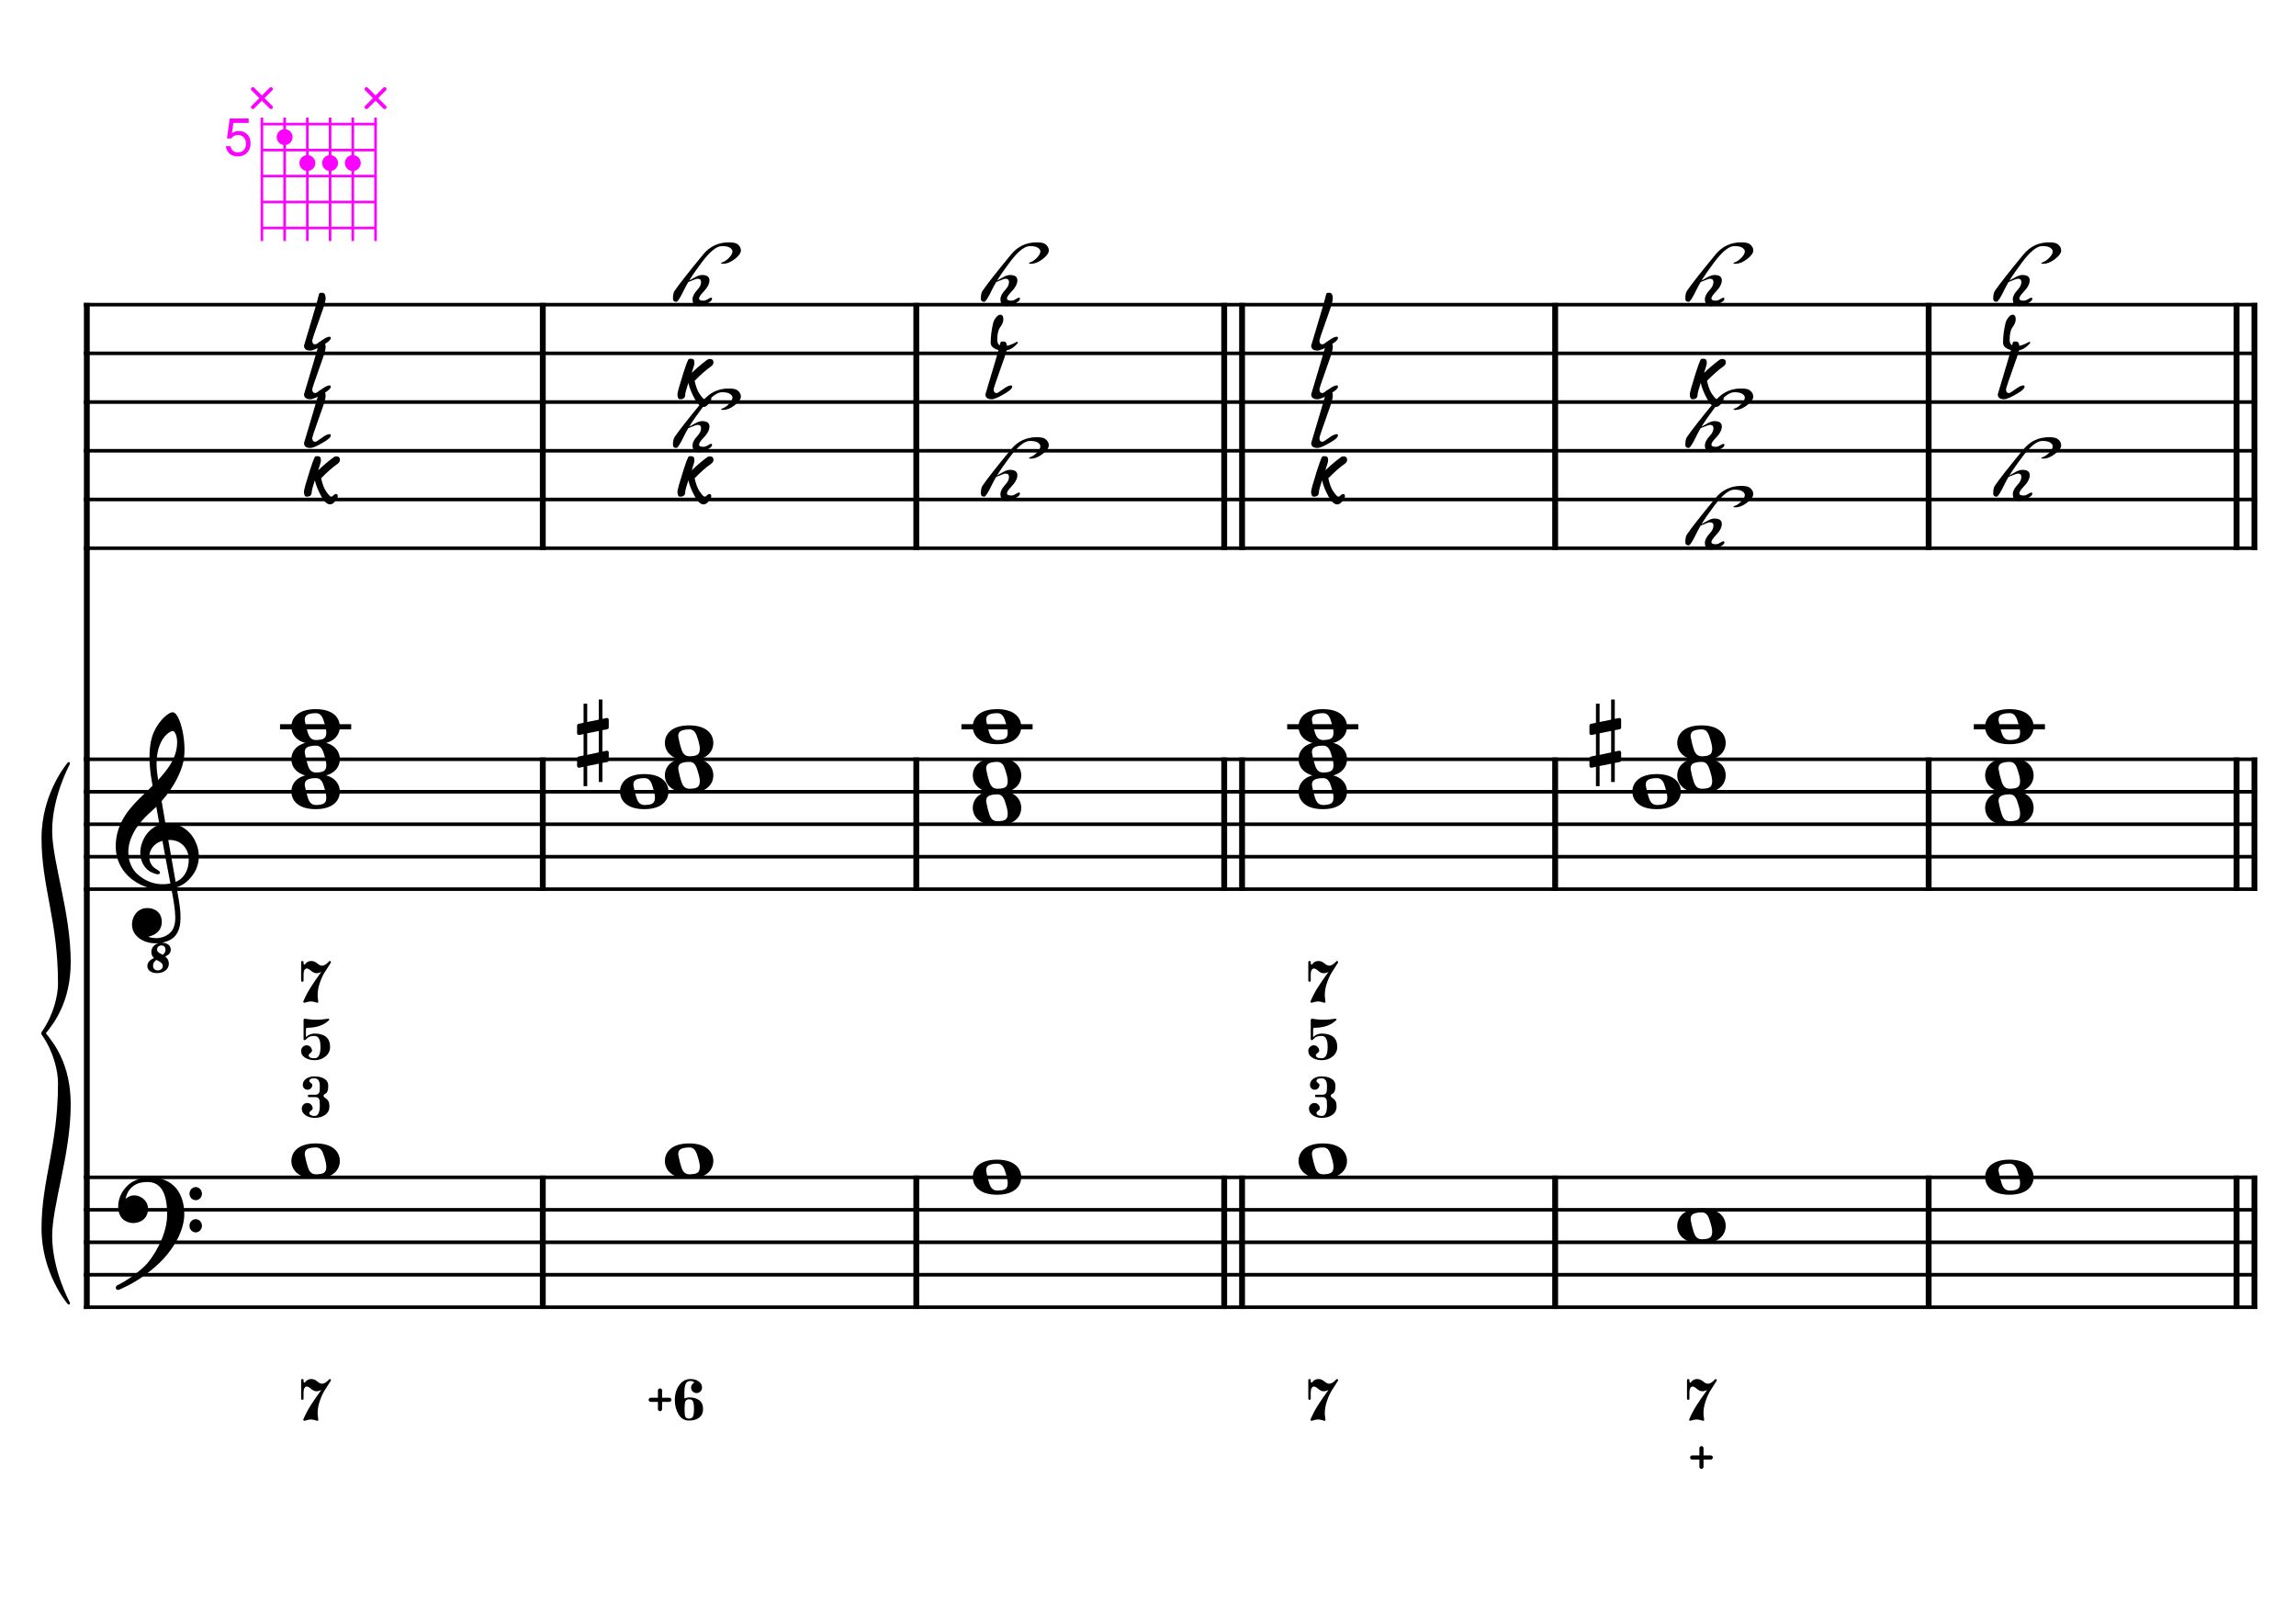 <?xml version="1.0" encoding="UTF-8" standalone="no"?>
<svg width="4209.44px" height="2976.38px" viewBox="0 0 4209.44 2976.38"
 xmlns="http://www.w3.org/2000/svg" xmlns:xlink="http://www.w3.org/1999/xlink" version="1.2" baseProfile="tiny">
<title>LaMineur (27)</title>
<desc>Generated by MuseScore 3.6.2</desc>
<polyline class="StaffLines" fill="none" stroke="#000000" stroke-width="6.55" stroke-linejoin="bevel" points="153.819,558.425 4138.58,558.425"/>
<polyline class="StaffLines" fill="none" stroke="#000000" stroke-width="6.55" stroke-linejoin="bevel" points="153.819,647.717 4138.58,647.717"/>
<polyline class="StaffLines" fill="none" stroke="#000000" stroke-width="6.55" stroke-linejoin="bevel" points="153.819,737.008 4138.58,737.008"/>
<polyline class="StaffLines" fill="none" stroke="#000000" stroke-width="6.55" stroke-linejoin="bevel" points="153.819,826.299 4138.58,826.299"/>
<polyline class="StaffLines" fill="none" stroke="#000000" stroke-width="6.55" stroke-linejoin="bevel" points="153.819,915.591 4138.58,915.591"/>
<polyline class="StaffLines" fill="none" stroke="#000000" stroke-width="6.55" stroke-linejoin="bevel" points="153.819,1004.88 4138.58,1004.88"/>
<polyline class="StaffLines" fill="none" stroke="#000000" stroke-width="6.55" stroke-linejoin="bevel" points="153.819,1391.81 4138.58,1391.81"/>
<polyline class="StaffLines" fill="none" stroke="#000000" stroke-width="6.55" stroke-linejoin="bevel" points="153.819,1451.34 4138.58,1451.34"/>
<polyline class="StaffLines" fill="none" stroke="#000000" stroke-width="6.55" stroke-linejoin="bevel" points="153.819,1510.87 4138.58,1510.87"/>
<polyline class="StaffLines" fill="none" stroke="#000000" stroke-width="6.55" stroke-linejoin="bevel" points="153.819,1570.39 4138.58,1570.39"/>
<polyline class="StaffLines" fill="none" stroke="#000000" stroke-width="6.55" stroke-linejoin="bevel" points="153.819,1629.92 4138.58,1629.92"/>
<polyline class="StaffLines" fill="none" stroke="#000000" stroke-width="6.55" stroke-linejoin="bevel" points="153.819,2158.12 4138.58,2158.12"/>
<polyline class="StaffLines" fill="none" stroke="#000000" stroke-width="6.55" stroke-linejoin="bevel" points="153.819,2217.65 4138.58,2217.65"/>
<polyline class="StaffLines" fill="none" stroke="#000000" stroke-width="6.55" stroke-linejoin="bevel" points="153.819,2277.18 4138.58,2277.18"/>
<polyline class="StaffLines" fill="none" stroke="#000000" stroke-width="6.55" stroke-linejoin="bevel" points="153.819,2336.7 4138.58,2336.7"/>
<polyline class="StaffLines" fill="none" stroke="#000000" stroke-width="6.55" stroke-linejoin="bevel" points="153.819,2396.23 4138.58,2396.23"/>
<polyline class="BarLine" fill="none" stroke="#000000" stroke-width="10.71" stroke-linejoin="bevel" points="159.176,2154.85 159.176,2399.51"/>
<polyline class="BarLine" fill="none" stroke="#000000" stroke-width="10.71" stroke-linejoin="bevel" points="995.156,2154.85 995.156,2399.51"/>
<polyline class="BarLine" fill="none" stroke="#000000" stroke-width="10.71" stroke-linejoin="bevel" points="1679.92,2154.85 1679.92,2399.51"/>
<polyline class="BarLine" fill="none" stroke="#000000" stroke-width="10.71" stroke-linejoin="bevel" points="2244.43,2154.85 2244.43,2399.51"/>
<polyline class="BarLine" fill="none" stroke="#000000" stroke-width="10.71" stroke-linejoin="bevel" points="2277.17,2154.85 2277.17,2399.51"/>
<polyline class="BarLine" fill="none" stroke="#000000" stroke-width="10.71" stroke-linejoin="bevel" points="2851.2,2154.85 2851.2,2399.51"/>
<polyline class="BarLine" fill="none" stroke="#000000" stroke-width="10.71" stroke-linejoin="bevel" points="3535.96,2154.85 3535.96,2399.51"/>
<polyline class="BarLine" fill="none" stroke="#000000" stroke-width="10.71" stroke-linejoin="bevel" points="4100.48,2154.85 4100.48,2399.51"/>
<polyline class="BarLine" fill="none" stroke="#000000" stroke-width="10.71" stroke-linejoin="bevel" points="4133.22,2154.85 4133.22,2399.51"/>
<polyline class="BarLine" fill="none" stroke="#000000" stroke-width="10.71" stroke-linejoin="bevel" points="159.176,1388.54 159.176,2158.12"/>
<polyline class="BarLine" fill="none" stroke="#000000" stroke-width="10.71" stroke-linejoin="bevel" points="995.156,1388.54 995.156,1633.2"/>
<polyline class="BarLine" fill="none" stroke="#000000" stroke-width="10.71" stroke-linejoin="bevel" points="1679.92,1388.54 1679.92,1633.2"/>
<polyline class="BarLine" fill="none" stroke="#000000" stroke-width="10.71" stroke-linejoin="bevel" points="2244.43,1388.54 2244.43,1633.2"/>
<polyline class="BarLine" fill="none" stroke="#000000" stroke-width="10.71" stroke-linejoin="bevel" points="2277.17,1388.54 2277.17,1633.2"/>
<polyline class="BarLine" fill="none" stroke="#000000" stroke-width="10.71" stroke-linejoin="bevel" points="2851.2,1388.54 2851.2,1633.2"/>
<polyline class="BarLine" fill="none" stroke="#000000" stroke-width="10.71" stroke-linejoin="bevel" points="3535.96,1388.54 3535.96,1633.2"/>
<polyline class="BarLine" fill="none" stroke="#000000" stroke-width="10.71" stroke-linejoin="bevel" points="4100.48,1388.54 4100.48,1633.2"/>
<polyline class="BarLine" fill="none" stroke="#000000" stroke-width="10.71" stroke-linejoin="bevel" points="4133.22,1388.54 4133.22,1633.2"/>
<polyline class="BarLine" fill="none" stroke="#000000" stroke-width="10.71" stroke-linejoin="bevel" points="159.176,555.151 159.176,1391.81"/>
<polyline class="BarLine" fill="none" stroke="#000000" stroke-width="10.71" stroke-linejoin="bevel" points="995.156,555.151 995.156,1008.16"/>
<polyline class="BarLine" fill="none" stroke="#000000" stroke-width="10.71" stroke-linejoin="bevel" points="1679.92,555.151 1679.92,1008.16"/>
<polyline class="BarLine" fill="none" stroke="#000000" stroke-width="10.71" stroke-linejoin="bevel" points="2244.43,555.151 2244.43,1008.16"/>
<polyline class="BarLine" fill="none" stroke="#000000" stroke-width="10.71" stroke-linejoin="bevel" points="2277.17,555.151 2277.17,1008.16"/>
<polyline class="BarLine" fill="none" stroke="#000000" stroke-width="10.71" stroke-linejoin="bevel" points="2851.2,555.151 2851.2,1008.16"/>
<polyline class="BarLine" fill="none" stroke="#000000" stroke-width="10.71" stroke-linejoin="bevel" points="3535.96,555.151 3535.96,1008.16"/>
<polyline class="BarLine" fill="none" stroke="#000000" stroke-width="10.71" stroke-linejoin="bevel" points="4100.48,555.151 4100.48,1008.16"/>
<polyline class="BarLine" fill="none" stroke="#000000" stroke-width="10.71" stroke-linejoin="bevel" points="4133.22,555.151 4133.22,1008.16"/>
<path class="Accidental" transform="matrix(2.381,0,0,2.381,1058.02,1362.05)" d="M23.3,-10.6 C23.9,-10.7 24.4,-11.4 24.4,-12 L24.4,-17.9 C24.4,-18.7 23.8,-19.3 23,-19.3 L22.8,-19.3 L19.5,-18.6 L19.5,-33.5 L16.7,-33.5 L16.7,-18 L7.8,-16.2 L7.8,-30.3 L5,-30.3 L5,-15.6 L1.1,-14.8 C0.5,-14.7 0,-14 0,-13.4 L0,-13.2 L0,-7.4 L0,-7.6 C0,-6.8 0.6,-6.2 1.4,-6.2 L1.7,-6.2 L5,-6.9 L5,9.6 L1.1,10.4 C0.5,10.5 0,11.2 0,11.8 L0,17.6 C0,18.4 0.6,19 1.4,19 L1.7,19 L5,18.3 L5,33.2 L7.8,33.2 L7.8,17.7 L16.7,15.9 L16.7,30 L19.5,30 L19.5,15.3 L23.3,14.6 C23.9,14.5 24.4,13.8 24.4,13.2 L24.4,7.3 C24.4,6.5 23.8,5.9 23,5.9 L22.8,5.9 L19.5,6.6 L19.5,-9.9 L23.3,-10.6 M7.8,9.1 L7.8,-7.5 L16.7,-9.3 L16.7,7.2 L7.8,9.1 "/>
<path class="Accidental" transform="matrix(2.381,0,0,2.381,2914.07,1362.05)" d="M23.3,-10.6 C23.9,-10.7 24.4,-11.4 24.4,-12 L24.4,-17.9 C24.4,-18.7 23.8,-19.3 23,-19.3 L22.8,-19.3 L19.5,-18.6 L19.5,-33.5 L16.7,-33.5 L16.7,-18 L7.8,-16.2 L7.8,-30.3 L5,-30.3 L5,-15.6 L1.1,-14.8 C0.5,-14.7 0,-14 0,-13.4 L0,-13.2 L0,-7.4 L0,-7.6 C0,-6.8 0.6,-6.2 1.4,-6.2 L1.7,-6.2 L5,-6.9 L5,9.6 L1.1,10.4 C0.5,10.5 0,11.2 0,11.8 L0,17.6 C0,18.4 0.6,19 1.4,19 L1.7,19 L5,18.3 L5,33.2 L7.8,33.2 L7.8,17.7 L16.7,15.9 L16.7,30 L19.5,30 L19.5,15.3 L23.3,14.6 C23.9,14.5 24.4,13.8 24.4,13.2 L24.4,7.3 C24.4,6.5 23.8,5.9 23,5.9 L22.8,5.9 L19.5,6.6 L19.5,-9.9 L23.3,-10.6 M7.8,9.1 L7.8,-7.5 L16.7,-9.3 L16.7,7.2 L7.8,9.1 "/>
<polyline class="LedgerLine" fill="none" stroke="#000000" stroke-width="9.52" stroke-linejoin="bevel" points="513.384,1332.28 643.861,1332.28"/>
<polyline class="LedgerLine" fill="none" stroke="#000000" stroke-width="9.52" stroke-linejoin="bevel" points="1762.66,1332.28 1893.14,1332.28"/>
<polyline class="LedgerLine" fill="none" stroke="#000000" stroke-width="9.52" stroke-linejoin="bevel" points="2359.92,1332.28 2490.39,1332.28"/>
<polyline class="LedgerLine" fill="none" stroke="#000000" stroke-width="9.52" stroke-linejoin="bevel" points="3618.71,1332.28 3749.19,1332.28"/>
<path class="Note" transform="matrix(2.381,0,0,2.381,534.218,2128.36)" d="M18.7,-13.6 C4.9,-13.6 0,-6.6 0,-0.1 C0,6.4 4.9,13.4 18.7,13.4 C32.5,13.4 37.3,6.4 37.3,-0.1 C37.3,-6.6 32.5,-13.6 18.7,-13.6 M10.4,-4.5 C10.3,-4.9 10.3,-5.3 10.3,-5.7 C10.3,-6.5 10.5,-7.3 10.9,-8 C11.6,-9 12.8,-9.7 14.3,-10 C15.6,-10.3 16.3,-10.5 18.9,-10.5 L19,-10.5 C23,-10.5 24.3,-6.8 25.4,-3 L25.7,-2 C26.5,0.6 26.9,2.8 26.9,4.5 C26.9,5.7 26.7,6.8 26.3,7.6 C25.7,8.7 24.7,9.4 23,9.8 C22.1,10 20.6,10.1 20.6,10.1 C20.1,10.1 19.7,10.2 19.3,10.2 C16.1,10.2 14.1,9 12.7,4.7 C11.5,1 11.3,-0.1 10.4,-4.5"/>
<path class="Note" transform="matrix(2.381,0,0,2.381,1218.98,2128.36)" d="M18.7,-13.6 C4.9,-13.6 0,-6.6 0,-0.1 C0,6.4 4.9,13.4 18.7,13.4 C32.5,13.4 37.3,6.4 37.3,-0.1 C37.3,-6.6 32.5,-13.6 18.7,-13.6 M10.4,-4.5 C10.3,-4.9 10.3,-5.3 10.3,-5.7 C10.3,-6.5 10.5,-7.3 10.9,-8 C11.6,-9 12.8,-9.7 14.3,-10 C15.6,-10.3 16.3,-10.5 18.9,-10.5 L19,-10.5 C23,-10.5 24.3,-6.8 25.4,-3 L25.7,-2 C26.5,0.6 26.9,2.8 26.9,4.5 C26.9,5.7 26.7,6.8 26.3,7.6 C25.7,8.7 24.7,9.4 23,9.8 C22.1,10 20.6,10.1 20.6,10.1 C20.1,10.1 19.7,10.2 19.3,10.2 C16.1,10.2 14.1,9 12.7,4.7 C11.5,1 11.3,-0.1 10.4,-4.5"/>
<path class="Note" transform="matrix(2.381,0,0,2.381,1783.5,2158.12)" d="M18.7,-13.6 C4.9,-13.6 0,-6.6 0,-0.1 C0,6.4 4.9,13.4 18.7,13.4 C32.5,13.4 37.3,6.4 37.3,-0.1 C37.3,-6.6 32.5,-13.6 18.7,-13.6 M10.4,-4.5 C10.3,-4.9 10.3,-5.3 10.3,-5.7 C10.3,-6.5 10.5,-7.3 10.9,-8 C11.6,-9 12.8,-9.7 14.3,-10 C15.6,-10.3 16.3,-10.5 18.9,-10.5 L19,-10.5 C23,-10.5 24.3,-6.8 25.4,-3 L25.7,-2 C26.5,0.6 26.9,2.8 26.9,4.5 C26.9,5.7 26.7,6.8 26.3,7.6 C25.7,8.7 24.7,9.4 23,9.8 C22.1,10 20.6,10.1 20.6,10.1 C20.1,10.1 19.7,10.2 19.3,10.2 C16.1,10.2 14.1,9 12.7,4.7 C11.5,1 11.3,-0.1 10.4,-4.5"/>
<path class="Note" transform="matrix(2.381,0,0,2.381,2380.75,2128.36)" d="M18.7,-13.6 C4.9,-13.6 0,-6.6 0,-0.1 C0,6.4 4.9,13.4 18.7,13.4 C32.5,13.4 37.3,6.4 37.3,-0.1 C37.3,-6.6 32.5,-13.6 18.7,-13.6 M10.4,-4.5 C10.3,-4.9 10.3,-5.3 10.3,-5.7 C10.3,-6.5 10.5,-7.3 10.9,-8 C11.6,-9 12.8,-9.7 14.3,-10 C15.6,-10.3 16.3,-10.5 18.9,-10.5 L19,-10.5 C23,-10.5 24.3,-6.8 25.4,-3 L25.7,-2 C26.5,0.6 26.9,2.8 26.9,4.5 C26.9,5.7 26.7,6.8 26.3,7.6 C25.7,8.7 24.7,9.4 23,9.8 C22.1,10 20.6,10.1 20.6,10.1 C20.1,10.1 19.7,10.2 19.3,10.2 C16.1,10.2 14.1,9 12.7,4.7 C11.5,1 11.3,-0.1 10.4,-4.5"/>
<path class="Note" transform="matrix(2.381,0,0,2.381,3075.03,2247.41)" d="M18.7,-13.6 C4.9,-13.6 0,-6.6 0,-0.1 C0,6.4 4.9,13.4 18.7,13.4 C32.5,13.4 37.3,6.4 37.3,-0.1 C37.3,-6.6 32.5,-13.6 18.7,-13.6 M10.4,-4.5 C10.3,-4.9 10.3,-5.3 10.3,-5.7 C10.3,-6.5 10.5,-7.3 10.9,-8 C11.6,-9 12.8,-9.7 14.3,-10 C15.6,-10.3 16.3,-10.5 18.9,-10.5 L19,-10.5 C23,-10.5 24.3,-6.8 25.4,-3 L25.7,-2 C26.5,0.6 26.9,2.8 26.9,4.5 C26.9,5.7 26.7,6.8 26.3,7.6 C25.7,8.7 24.7,9.4 23,9.8 C22.1,10 20.6,10.1 20.6,10.1 C20.1,10.1 19.7,10.2 19.3,10.2 C16.1,10.2 14.1,9 12.7,4.7 C11.5,1 11.3,-0.1 10.4,-4.5"/>
<path class="Note" transform="matrix(2.381,0,0,2.381,3639.54,2158.12)" d="M18.7,-13.6 C4.9,-13.6 0,-6.6 0,-0.1 C0,6.4 4.9,13.4 18.7,13.4 C32.5,13.4 37.3,6.4 37.3,-0.1 C37.3,-6.6 32.5,-13.6 18.7,-13.6 M10.4,-4.5 C10.3,-4.9 10.3,-5.3 10.3,-5.7 C10.3,-6.5 10.5,-7.3 10.9,-8 C11.6,-9 12.8,-9.7 14.3,-10 C15.6,-10.3 16.3,-10.5 18.9,-10.5 L19,-10.5 C23,-10.5 24.3,-6.8 25.4,-3 L25.7,-2 C26.5,0.6 26.9,2.8 26.9,4.5 C26.9,5.7 26.7,6.8 26.3,7.6 C25.7,8.7 24.7,9.4 23,9.8 C22.1,10 20.6,10.1 20.6,10.1 C20.1,10.1 19.7,10.2 19.3,10.2 C16.1,10.2 14.1,9 12.7,4.7 C11.5,1 11.3,-0.1 10.4,-4.5"/>
<path class="Note" transform="matrix(2.381,0,0,2.381,534.218,1451.34)" d="M18.7,-13.6 C4.9,-13.6 0,-6.6 0,-0.1 C0,6.4 4.9,13.4 18.7,13.4 C32.5,13.4 37.3,6.4 37.3,-0.1 C37.3,-6.6 32.5,-13.6 18.7,-13.6 M10.4,-4.5 C10.3,-4.9 10.3,-5.3 10.3,-5.7 C10.3,-6.5 10.5,-7.3 10.9,-8 C11.6,-9 12.8,-9.7 14.3,-10 C15.6,-10.3 16.3,-10.5 18.9,-10.5 L19,-10.5 C23,-10.5 24.3,-6.8 25.4,-3 L25.7,-2 C26.5,0.6 26.9,2.8 26.9,4.5 C26.9,5.7 26.7,6.8 26.3,7.6 C25.7,8.7 24.7,9.4 23,9.8 C22.1,10 20.6,10.1 20.6,10.1 C20.1,10.1 19.7,10.2 19.3,10.2 C16.1,10.2 14.1,9 12.7,4.7 C11.5,1 11.3,-0.1 10.4,-4.5"/>
<path class="Note" transform="matrix(2.381,0,0,2.381,534.218,1391.81)" d="M18.7,-13.6 C4.9,-13.6 0,-6.6 0,-0.1 C0,6.4 4.9,13.4 18.7,13.4 C32.5,13.4 37.3,6.4 37.3,-0.1 C37.3,-6.6 32.5,-13.6 18.7,-13.6 M10.4,-4.5 C10.3,-4.9 10.3,-5.3 10.3,-5.7 C10.3,-6.5 10.5,-7.3 10.9,-8 C11.6,-9 12.8,-9.7 14.3,-10 C15.6,-10.3 16.3,-10.5 18.9,-10.5 L19,-10.5 C23,-10.5 24.3,-6.8 25.4,-3 L25.7,-2 C26.5,0.6 26.9,2.8 26.9,4.5 C26.9,5.7 26.7,6.8 26.3,7.6 C25.7,8.7 24.7,9.4 23,9.8 C22.1,10 20.6,10.1 20.6,10.1 C20.1,10.1 19.7,10.2 19.3,10.2 C16.1,10.2 14.1,9 12.7,4.7 C11.5,1 11.3,-0.1 10.4,-4.5"/>
<path class="Note" transform="matrix(2.381,0,0,2.381,534.218,1332.28)" d="M18.7,-13.6 C4.9,-13.6 0,-6.6 0,-0.1 C0,6.4 4.9,13.4 18.7,13.4 C32.5,13.4 37.3,6.4 37.3,-0.1 C37.3,-6.6 32.5,-13.6 18.7,-13.6 M10.4,-4.5 C10.3,-4.9 10.3,-5.3 10.3,-5.7 C10.3,-6.5 10.5,-7.3 10.9,-8 C11.6,-9 12.8,-9.7 14.3,-10 C15.6,-10.3 16.3,-10.5 18.9,-10.5 L19,-10.5 C23,-10.5 24.3,-6.8 25.4,-3 L25.7,-2 C26.5,0.6 26.9,2.8 26.9,4.5 C26.9,5.7 26.7,6.8 26.3,7.6 C25.7,8.7 24.7,9.4 23,9.8 C22.1,10 20.6,10.1 20.6,10.1 C20.1,10.1 19.7,10.2 19.3,10.2 C16.1,10.2 14.1,9 12.7,4.7 C11.5,1 11.3,-0.1 10.4,-4.5"/>
<path class="Note" transform="matrix(2.381,0,0,2.381,1136.72,1451.34)" d="M18.7,-13.6 C4.9,-13.6 0,-6.6 0,-0.1 C0,6.4 4.9,13.4 18.7,13.4 C32.5,13.4 37.3,6.4 37.3,-0.1 C37.3,-6.6 32.5,-13.6 18.7,-13.6 M10.4,-4.5 C10.3,-4.9 10.3,-5.3 10.3,-5.7 C10.3,-6.5 10.5,-7.3 10.9,-8 C11.6,-9 12.8,-9.7 14.3,-10 C15.6,-10.3 16.3,-10.5 18.9,-10.5 L19,-10.5 C23,-10.5 24.3,-6.8 25.4,-3 L25.7,-2 C26.5,0.6 26.9,2.8 26.9,4.5 C26.9,5.7 26.7,6.8 26.3,7.6 C25.7,8.7 24.7,9.4 23,9.8 C22.1,10 20.6,10.1 20.6,10.1 C20.1,10.1 19.7,10.2 19.3,10.2 C16.1,10.2 14.1,9 12.7,4.7 C11.5,1 11.3,-0.1 10.4,-4.5"/>
<path class="Note" transform="matrix(2.381,0,0,2.381,1218.98,1421.57)" d="M18.7,-13.6 C4.9,-13.6 0,-6.6 0,-0.1 C0,6.4 4.9,13.4 18.7,13.4 C32.5,13.4 37.3,6.4 37.3,-0.1 C37.3,-6.6 32.5,-13.6 18.7,-13.6 M10.4,-4.5 C10.3,-4.9 10.3,-5.3 10.3,-5.7 C10.3,-6.5 10.5,-7.3 10.9,-8 C11.6,-9 12.8,-9.7 14.3,-10 C15.6,-10.3 16.3,-10.5 18.9,-10.5 L19,-10.5 C23,-10.5 24.3,-6.8 25.4,-3 L25.7,-2 C26.5,0.6 26.9,2.8 26.9,4.5 C26.9,5.7 26.7,6.8 26.3,7.6 C25.7,8.7 24.7,9.4 23,9.8 C22.1,10 20.6,10.1 20.6,10.1 C20.1,10.1 19.7,10.2 19.3,10.2 C16.1,10.2 14.1,9 12.7,4.7 C11.5,1 11.3,-0.1 10.4,-4.5"/>
<path class="Note" transform="matrix(2.381,0,0,2.381,1218.98,1362.05)" d="M18.7,-13.6 C4.9,-13.6 0,-6.6 0,-0.1 C0,6.4 4.9,13.4 18.7,13.4 C32.5,13.4 37.3,6.4 37.3,-0.1 C37.3,-6.6 32.5,-13.6 18.7,-13.6 M10.4,-4.5 C10.3,-4.9 10.3,-5.3 10.3,-5.7 C10.3,-6.5 10.5,-7.3 10.9,-8 C11.6,-9 12.8,-9.7 14.3,-10 C15.6,-10.3 16.3,-10.5 18.9,-10.5 L19,-10.5 C23,-10.5 24.3,-6.8 25.4,-3 L25.7,-2 C26.5,0.6 26.9,2.8 26.9,4.5 C26.9,5.7 26.7,6.8 26.3,7.6 C25.7,8.7 24.7,9.4 23,9.8 C22.1,10 20.6,10.1 20.6,10.1 C20.1,10.1 19.7,10.2 19.3,10.2 C16.1,10.2 14.1,9 12.7,4.7 C11.5,1 11.3,-0.1 10.4,-4.5"/>
<path class="Note" transform="matrix(2.381,0,0,2.381,1783.5,1481.1)" d="M18.7,-13.6 C4.9,-13.6 0,-6.6 0,-0.1 C0,6.4 4.9,13.4 18.7,13.4 C32.5,13.4 37.3,6.4 37.3,-0.1 C37.3,-6.6 32.5,-13.6 18.7,-13.6 M10.4,-4.5 C10.3,-4.9 10.3,-5.3 10.3,-5.7 C10.3,-6.5 10.5,-7.3 10.9,-8 C11.6,-9 12.8,-9.7 14.3,-10 C15.6,-10.3 16.3,-10.5 18.9,-10.5 L19,-10.5 C23,-10.5 24.3,-6.8 25.4,-3 L25.7,-2 C26.5,0.6 26.9,2.8 26.9,4.5 C26.9,5.7 26.7,6.8 26.3,7.6 C25.7,8.7 24.7,9.4 23,9.8 C22.1,10 20.6,10.1 20.6,10.1 C20.1,10.1 19.7,10.2 19.3,10.2 C16.1,10.2 14.1,9 12.7,4.7 C11.5,1 11.3,-0.1 10.4,-4.5"/>
<path class="Note" transform="matrix(2.381,0,0,2.381,1783.5,1421.57)" d="M18.7,-13.6 C4.9,-13.6 0,-6.6 0,-0.1 C0,6.4 4.9,13.4 18.7,13.4 C32.5,13.4 37.3,6.4 37.3,-0.1 C37.3,-6.6 32.5,-13.6 18.7,-13.6 M10.4,-4.5 C10.3,-4.9 10.3,-5.3 10.3,-5.7 C10.3,-6.5 10.5,-7.3 10.9,-8 C11.6,-9 12.8,-9.7 14.3,-10 C15.6,-10.3 16.3,-10.5 18.9,-10.5 L19,-10.5 C23,-10.5 24.3,-6.8 25.4,-3 L25.7,-2 C26.5,0.6 26.9,2.8 26.9,4.5 C26.9,5.7 26.7,6.8 26.3,7.6 C25.7,8.7 24.7,9.4 23,9.8 C22.1,10 20.6,10.1 20.6,10.1 C20.1,10.1 19.7,10.2 19.3,10.2 C16.1,10.2 14.1,9 12.7,4.7 C11.5,1 11.3,-0.1 10.4,-4.5"/>
<path class="Note" transform="matrix(2.381,0,0,2.381,1783.5,1332.28)" d="M18.7,-13.6 C4.9,-13.6 0,-6.6 0,-0.1 C0,6.4 4.9,13.4 18.7,13.4 C32.5,13.4 37.3,6.4 37.3,-0.1 C37.3,-6.6 32.5,-13.6 18.7,-13.6 M10.4,-4.5 C10.3,-4.9 10.3,-5.3 10.3,-5.7 C10.3,-6.5 10.5,-7.3 10.9,-8 C11.6,-9 12.8,-9.7 14.3,-10 C15.6,-10.3 16.3,-10.5 18.9,-10.5 L19,-10.5 C23,-10.5 24.3,-6.8 25.4,-3 L25.7,-2 C26.5,0.6 26.9,2.8 26.9,4.5 C26.9,5.7 26.7,6.8 26.3,7.6 C25.7,8.7 24.7,9.4 23,9.8 C22.1,10 20.6,10.1 20.6,10.1 C20.1,10.1 19.7,10.2 19.3,10.2 C16.1,10.2 14.1,9 12.7,4.7 C11.5,1 11.3,-0.1 10.4,-4.5"/>
<path class="Note" transform="matrix(2.381,0,0,2.381,2380.75,1451.34)" d="M18.7,-13.6 C4.9,-13.6 0,-6.6 0,-0.1 C0,6.4 4.9,13.4 18.7,13.4 C32.5,13.4 37.3,6.4 37.3,-0.1 C37.3,-6.6 32.5,-13.6 18.7,-13.6 M10.4,-4.5 C10.3,-4.9 10.3,-5.3 10.3,-5.7 C10.3,-6.5 10.5,-7.3 10.9,-8 C11.6,-9 12.8,-9.7 14.3,-10 C15.6,-10.3 16.3,-10.5 18.9,-10.5 L19,-10.5 C23,-10.5 24.3,-6.8 25.4,-3 L25.7,-2 C26.5,0.6 26.9,2.8 26.9,4.5 C26.9,5.7 26.7,6.8 26.3,7.6 C25.7,8.7 24.7,9.4 23,9.8 C22.1,10 20.6,10.1 20.6,10.1 C20.1,10.1 19.7,10.2 19.3,10.2 C16.1,10.2 14.1,9 12.7,4.7 C11.5,1 11.3,-0.1 10.4,-4.5"/>
<path class="Note" transform="matrix(2.381,0,0,2.381,2380.75,1391.81)" d="M18.7,-13.6 C4.9,-13.6 0,-6.6 0,-0.1 C0,6.4 4.9,13.4 18.7,13.4 C32.5,13.4 37.3,6.4 37.3,-0.1 C37.3,-6.6 32.5,-13.6 18.7,-13.6 M10.4,-4.5 C10.3,-4.9 10.3,-5.3 10.3,-5.7 C10.3,-6.5 10.5,-7.3 10.9,-8 C11.6,-9 12.8,-9.7 14.3,-10 C15.6,-10.3 16.3,-10.5 18.9,-10.5 L19,-10.5 C23,-10.5 24.3,-6.8 25.4,-3 L25.7,-2 C26.5,0.6 26.9,2.8 26.9,4.5 C26.9,5.7 26.7,6.8 26.3,7.6 C25.7,8.7 24.7,9.4 23,9.8 C22.1,10 20.6,10.1 20.6,10.1 C20.1,10.1 19.7,10.2 19.3,10.2 C16.1,10.2 14.1,9 12.7,4.7 C11.5,1 11.3,-0.1 10.4,-4.5"/>
<path class="Note" transform="matrix(2.381,0,0,2.381,2380.75,1332.28)" d="M18.7,-13.6 C4.9,-13.6 0,-6.6 0,-0.1 C0,6.4 4.9,13.4 18.7,13.4 C32.5,13.4 37.3,6.4 37.3,-0.1 C37.3,-6.6 32.5,-13.6 18.7,-13.6 M10.4,-4.5 C10.3,-4.9 10.3,-5.3 10.3,-5.7 C10.3,-6.5 10.5,-7.3 10.9,-8 C11.6,-9 12.8,-9.7 14.3,-10 C15.6,-10.3 16.3,-10.5 18.9,-10.5 L19,-10.5 C23,-10.5 24.3,-6.8 25.4,-3 L25.7,-2 C26.5,0.6 26.9,2.8 26.9,4.5 C26.9,5.7 26.7,6.8 26.3,7.6 C25.7,8.7 24.7,9.4 23,9.8 C22.1,10 20.6,10.1 20.6,10.1 C20.1,10.1 19.7,10.2 19.3,10.2 C16.1,10.2 14.1,9 12.7,4.7 C11.5,1 11.3,-0.1 10.4,-4.5"/>
<path class="Note" transform="matrix(2.381,0,0,2.381,2992.77,1451.34)" d="M18.7,-13.6 C4.9,-13.6 0,-6.6 0,-0.1 C0,6.4 4.9,13.4 18.7,13.4 C32.5,13.4 37.3,6.4 37.3,-0.1 C37.3,-6.6 32.5,-13.6 18.7,-13.6 M10.4,-4.5 C10.3,-4.9 10.3,-5.3 10.3,-5.7 C10.3,-6.5 10.5,-7.3 10.9,-8 C11.6,-9 12.8,-9.7 14.3,-10 C15.6,-10.3 16.3,-10.5 18.9,-10.5 L19,-10.5 C23,-10.5 24.3,-6.8 25.4,-3 L25.7,-2 C26.5,0.6 26.9,2.8 26.9,4.5 C26.9,5.7 26.7,6.8 26.3,7.6 C25.7,8.7 24.7,9.4 23,9.8 C22.1,10 20.6,10.1 20.6,10.1 C20.1,10.1 19.7,10.2 19.3,10.2 C16.1,10.2 14.1,9 12.7,4.7 C11.5,1 11.3,-0.1 10.4,-4.5"/>
<path class="Note" transform="matrix(2.381,0,0,2.381,3075.03,1421.57)" d="M18.7,-13.6 C4.9,-13.6 0,-6.6 0,-0.1 C0,6.4 4.9,13.4 18.7,13.4 C32.5,13.4 37.3,6.4 37.3,-0.1 C37.3,-6.6 32.5,-13.6 18.7,-13.6 M10.4,-4.5 C10.3,-4.9 10.3,-5.3 10.3,-5.7 C10.3,-6.5 10.5,-7.3 10.9,-8 C11.6,-9 12.8,-9.7 14.3,-10 C15.6,-10.3 16.3,-10.5 18.9,-10.5 L19,-10.5 C23,-10.5 24.3,-6.8 25.4,-3 L25.7,-2 C26.5,0.6 26.9,2.8 26.9,4.5 C26.9,5.7 26.7,6.8 26.3,7.6 C25.7,8.7 24.7,9.4 23,9.8 C22.1,10 20.6,10.1 20.6,10.1 C20.1,10.1 19.7,10.2 19.3,10.2 C16.1,10.2 14.1,9 12.7,4.7 C11.5,1 11.3,-0.1 10.4,-4.5"/>
<path class="Note" transform="matrix(2.381,0,0,2.381,3075.03,1362.05)" d="M18.7,-13.6 C4.9,-13.6 0,-6.6 0,-0.1 C0,6.4 4.9,13.4 18.7,13.4 C32.5,13.4 37.3,6.4 37.3,-0.1 C37.3,-6.6 32.5,-13.6 18.7,-13.6 M10.4,-4.5 C10.3,-4.9 10.3,-5.3 10.3,-5.7 C10.3,-6.5 10.5,-7.3 10.9,-8 C11.6,-9 12.8,-9.7 14.3,-10 C15.6,-10.3 16.3,-10.5 18.9,-10.5 L19,-10.5 C23,-10.5 24.3,-6.8 25.4,-3 L25.7,-2 C26.5,0.6 26.9,2.8 26.9,4.5 C26.9,5.7 26.7,6.8 26.3,7.6 C25.7,8.7 24.7,9.4 23,9.8 C22.1,10 20.6,10.1 20.6,10.1 C20.1,10.1 19.7,10.2 19.3,10.2 C16.1,10.2 14.1,9 12.7,4.7 C11.5,1 11.3,-0.1 10.4,-4.5"/>
<path class="Note" transform="matrix(2.381,0,0,2.381,3639.54,1481.1)" d="M18.7,-13.6 C4.9,-13.6 0,-6.6 0,-0.1 C0,6.4 4.9,13.4 18.7,13.4 C32.5,13.4 37.3,6.4 37.3,-0.1 C37.3,-6.6 32.5,-13.6 18.7,-13.6 M10.4,-4.5 C10.3,-4.9 10.3,-5.3 10.3,-5.7 C10.3,-6.5 10.5,-7.3 10.9,-8 C11.6,-9 12.8,-9.7 14.3,-10 C15.6,-10.3 16.3,-10.5 18.9,-10.5 L19,-10.5 C23,-10.5 24.3,-6.8 25.4,-3 L25.7,-2 C26.5,0.6 26.9,2.8 26.9,4.5 C26.9,5.7 26.7,6.8 26.3,7.6 C25.7,8.7 24.7,9.4 23,9.8 C22.1,10 20.6,10.1 20.6,10.1 C20.1,10.1 19.7,10.2 19.3,10.2 C16.1,10.2 14.1,9 12.7,4.7 C11.5,1 11.3,-0.1 10.4,-4.5"/>
<path class="Note" transform="matrix(2.381,0,0,2.381,3639.54,1421.57)" d="M18.7,-13.6 C4.9,-13.6 0,-6.6 0,-0.1 C0,6.4 4.9,13.4 18.7,13.4 C32.5,13.4 37.3,6.4 37.3,-0.1 C37.3,-6.6 32.5,-13.6 18.7,-13.6 M10.4,-4.5 C10.3,-4.9 10.3,-5.3 10.3,-5.7 C10.3,-6.5 10.5,-7.3 10.9,-8 C11.6,-9 12.8,-9.7 14.3,-10 C15.6,-10.3 16.3,-10.5 18.9,-10.5 L19,-10.5 C23,-10.5 24.3,-6.8 25.4,-3 L25.7,-2 C26.5,0.6 26.9,2.8 26.9,4.5 C26.9,5.7 26.7,6.8 26.3,7.6 C25.7,8.7 24.7,9.4 23,9.8 C22.1,10 20.6,10.1 20.6,10.1 C20.1,10.1 19.7,10.2 19.3,10.2 C16.1,10.2 14.1,9 12.7,4.7 C11.5,1 11.3,-0.1 10.4,-4.5"/>
<path class="Note" transform="matrix(2.381,0,0,2.381,3639.54,1332.28)" d="M18.7,-13.6 C4.9,-13.6 0,-6.6 0,-0.1 C0,6.4 4.9,13.4 18.7,13.4 C32.5,13.4 37.3,6.4 37.3,-0.1 C37.3,-6.6 32.5,-13.6 18.7,-13.6 M10.4,-4.5 C10.3,-4.9 10.3,-5.3 10.3,-5.7 C10.3,-6.5 10.5,-7.3 10.9,-8 C11.6,-9 12.8,-9.7 14.3,-10 C15.6,-10.3 16.3,-10.5 18.9,-10.5 L19,-10.5 C23,-10.5 24.3,-6.8 25.4,-3 L25.7,-2 C26.5,0.6 26.9,2.8 26.9,4.5 C26.9,5.7 26.7,6.8 26.3,7.6 C25.7,8.7 24.7,9.4 23,9.8 C22.1,10 20.6,10.1 20.6,10.1 C20.1,10.1 19.7,10.2 19.3,10.2 C16.1,10.2 14.1,9 12.7,4.7 C11.5,1 11.3,-0.1 10.4,-4.5"/>
<path class="Note" d="M616.175,836.499 C618.577,836.499 620.32,837.002 621.405,838.01 C622.645,839.094 623.264,840.682 623.264,842.774 C623.264,845.408 622.102,847.655 619.778,849.514 C609.706,856.642 599.364,865.707 588.75,876.708 C591.151,887.322 594.095,895.185 597.582,900.299 C602.153,907.039 605.29,910.409 606.995,910.409 C608.544,910.409 610.21,909.441 611.992,907.504 C613.231,906.187 614.432,905.528 615.594,905.528 C618.074,905.528 619.313,906.845 619.313,909.479 C619.313,912.268 617.105,916.065 612.689,920.868 C610.287,923.347 607.77,924.587 605.135,924.587 C599.712,924.587 594.25,919.512 588.75,909.363 C583.172,899.137 579.337,889.491 577.245,880.427 C573.371,892.358 571.434,899.679 571.434,902.39 C571.434,907.736 568.374,910.409 562.254,910.409 C558.922,910.409 557.256,907.31 557.256,901.112 C557.256,898.168 560.936,884.998 568.297,861.6 C571.938,850.134 574.921,842.116 577.245,837.545 C577.787,836.615 579.182,836.15 581.428,836.15 C584.062,836.15 585.883,836.693 586.89,837.777 C587.897,838.862 588.401,841.109 588.401,844.517 C588.401,846.222 586.735,852.11 583.404,862.181 C591.694,854.047 601.029,846.106 611.411,838.358 C613.038,837.119 614.626,836.499 616.175,836.499"/>
<path class="Note" d="M589.796,536.667 C592.275,536.667 593.979,537.287 594.909,538.526 C596.303,540.618 597.001,543.562 597.001,547.358 C597.001,551.774 593.902,562.349 587.704,579.084 C577.555,607.517 572.48,622.585 572.48,624.29 C572.48,628.861 574.301,631.185 577.942,631.263 C579.492,631.263 583.443,628.861 589.796,624.057 C596.071,619.486 600.913,617.201 604.322,617.201 C605.716,617.201 606.414,618.053 606.414,619.758 C606.414,622.624 602.579,626.382 594.909,631.03 C582.358,638.7 573.681,642.535 568.878,642.535 C561.208,642.535 557.373,639.513 557.373,633.471 C557.373,633.316 562.68,615.535 573.294,580.13 C579.724,558.824 583.636,544.957 585.031,538.526 C585.263,537.287 586.852,536.667 589.796,536.667"/>
<path class="Note" d="M589.796,715.249 C592.275,715.249 593.979,715.869 594.909,717.109 C596.303,719.201 597.001,722.145 597.001,725.941 C597.001,730.357 593.902,740.932 587.704,757.666 C577.555,786.099 572.48,801.168 572.48,802.873 C572.48,807.443 574.301,809.768 577.942,809.845 C579.492,809.845 583.443,807.443 589.796,802.64 C596.071,798.069 600.913,795.784 604.322,795.784 C605.716,795.784 606.414,796.636 606.414,798.34 C606.414,801.207 602.579,804.964 594.909,809.613 C582.358,817.283 573.681,821.118 568.878,821.118 C561.208,821.118 557.373,818.096 557.373,812.053 C557.373,811.898 562.68,794.118 573.294,758.712 C579.724,737.407 583.636,723.539 585.031,717.109 C585.263,715.869 586.852,715.249 589.796,715.249"/>
<path class="Note" d="M589.796,625.958 C592.275,625.958 593.979,626.578 594.909,627.818 C596.303,629.909 597.001,632.853 597.001,636.65 C597.001,641.066 593.902,651.641 587.704,668.375 C577.555,696.808 572.48,711.877 572.48,713.581 C572.48,718.152 574.301,720.476 577.942,720.554 C579.492,720.554 583.443,718.152 589.796,713.349 C596.071,708.778 600.913,706.492 604.322,706.492 C605.716,706.492 606.414,707.345 606.414,709.049 C606.414,711.916 602.579,715.673 594.909,720.321 C582.358,727.991 573.681,731.826 568.878,731.826 C561.208,731.826 557.373,728.805 557.373,722.762 C557.373,722.607 562.68,704.827 573.294,669.421 C579.724,648.116 583.636,634.248 585.031,627.818 C585.263,626.578 586.852,625.958 589.796,625.958"/>
<path class="Note" d="M1300.94,836.499 C1303.34,836.499 1305.08,837.002 1306.17,838.01 C1307.41,839.094 1308.03,840.682 1308.03,842.774 C1308.03,845.408 1306.86,847.655 1304.54,849.514 C1294.47,856.642 1284.12,865.707 1273.51,876.708 C1275.91,887.322 1278.86,895.185 1282.34,900.299 C1286.91,907.039 1290.05,910.409 1291.76,910.409 C1293.31,910.409 1294.97,909.441 1296.75,907.504 C1297.99,906.187 1299.19,905.528 1300.36,905.528 C1302.83,905.528 1304.07,906.845 1304.07,909.479 C1304.07,912.268 1301.87,916.065 1297.45,920.868 C1295.05,923.347 1292.53,924.587 1289.9,924.587 C1284.47,924.587 1279.01,919.512 1273.51,909.363 C1267.93,899.137 1264.1,889.491 1262.01,880.427 C1258.13,892.358 1256.2,899.679 1256.2,902.39 C1256.2,907.736 1253.14,910.409 1247.01,910.409 C1243.68,910.409 1242.02,907.31 1242.02,901.112 C1242.02,898.168 1245.7,884.998 1253.06,861.6 C1256.7,850.134 1259.68,842.116 1262.01,837.545 C1262.55,836.615 1263.94,836.15 1266.19,836.15 C1268.82,836.15 1270.64,836.693 1271.65,837.777 C1272.66,838.862 1273.16,841.109 1273.16,844.517 C1273.16,846.222 1271.5,852.11 1268.17,862.181 C1276.45,854.047 1285.79,846.106 1296.17,838.358 C1297.8,837.119 1299.39,836.499 1300.94,836.499"/>
<path class="Note" d="M1240.04,821.118 C1235.86,821.118 1233.77,819.22 1233.77,815.423 C1233.77,808.993 1234.74,804.267 1236.67,801.246 C1244.73,789.315 1262.24,767.002 1289.2,734.308 C1301.36,719.511 1317.05,712.112 1336.26,712.112 C1343.7,712.112 1348.85,713.158 1351.72,715.249 C1356.14,718.503 1358.34,722.416 1358.34,726.987 C1358.34,731.79 1354.47,737.136 1346.72,743.024 C1339.36,748.602 1332.39,751.391 1325.81,751.391 C1323.25,751.391 1321.97,751.12 1321.97,750.578 C1321.97,749.803 1323.21,748.989 1325.69,748.137 C1329.02,746.898 1332.58,744.38 1336.38,740.583 C1340.72,736.167 1342.89,732.178 1342.89,728.614 C1342.89,726.212 1341.22,723.927 1337.89,721.757 C1334.95,719.898 1330.18,718.968 1323.6,718.968 C1313.99,718.968 1301.87,728.652 1287.22,748.021 C1277.46,760.959 1269.56,772.348 1263.52,782.187 C1266.46,780.56 1269.99,778.584 1274.09,776.26 C1279.13,773.394 1283.47,771.96 1287.11,771.96 C1296.17,771.96 1300.7,775.214 1300.7,781.722 C1300.7,788.152 1296.99,795.203 1289.55,802.873 C1284.28,808.296 1281.65,812.324 1281.65,814.958 C1281.65,817.67 1284.28,819.026 1289.55,819.026 C1292.18,819.026 1294.89,818.096 1297.68,816.237 C1300.47,814.455 1302.52,813.564 1303.84,813.564 C1304.93,813.564 1305.47,814.261 1305.47,815.656 C1305.47,817.902 1303.3,820.265 1298.96,822.745 C1291.68,826.928 1285.83,829.02 1281.41,829.02 C1273.59,829.02 1269.68,824.836 1269.68,816.469 C1269.68,811.201 1272.7,805.352 1278.74,798.921 C1283.16,794.195 1285.36,789.508 1285.36,784.86 C1285.36,780.831 1283.2,778.817 1278.86,778.817 C1277.15,778.817 1271.5,780.831 1261.89,784.86 C1259.02,789.663 1256.62,794.079 1254.68,798.108 C1247.32,813.448 1242.44,821.118 1240.04,821.118"/>
<path class="Note" d="M1240.04,553.244 C1235.86,553.244 1233.77,551.346 1233.77,547.549 C1233.77,541.119 1234.74,536.393 1236.67,533.372 C1244.73,521.441 1262.24,499.128 1289.2,466.434 C1301.36,451.637 1317.05,444.238 1336.26,444.238 C1343.7,444.238 1348.85,445.284 1351.72,447.375 C1356.14,450.629 1358.34,454.542 1358.34,459.113 C1358.34,463.916 1354.47,469.262 1346.72,475.15 C1339.36,480.728 1332.39,483.517 1325.81,483.517 C1323.25,483.517 1321.97,483.246 1321.97,482.704 C1321.97,481.929 1323.21,481.115 1325.69,480.263 C1329.02,479.024 1332.58,476.506 1336.38,472.709 C1340.72,468.293 1342.89,464.304 1342.89,460.74 C1342.89,458.338 1341.22,456.053 1337.89,453.883 C1334.95,452.024 1330.18,451.094 1323.6,451.094 C1313.99,451.094 1301.87,460.778 1287.22,480.147 C1277.46,493.085 1269.56,504.474 1263.52,514.313 C1266.46,512.686 1269.99,510.71 1274.09,508.386 C1279.13,505.52 1283.47,504.086 1287.11,504.086 C1296.17,504.086 1300.7,507.34 1300.7,513.848 C1300.7,520.278 1296.99,527.329 1289.55,534.999 C1284.28,540.422 1281.65,544.45 1281.65,547.084 C1281.65,549.796 1284.28,551.152 1289.55,551.152 C1292.18,551.152 1294.89,550.222 1297.68,548.363 C1300.47,546.581 1302.52,545.69 1303.84,545.69 C1304.93,545.69 1305.47,546.387 1305.47,547.782 C1305.47,550.028 1303.3,552.391 1298.96,554.871 C1291.68,559.054 1285.83,561.146 1281.41,561.146 C1273.59,561.146 1269.68,556.962 1269.68,548.595 C1269.68,543.327 1272.7,537.478 1278.74,531.047 C1283.16,526.321 1285.36,521.634 1285.36,516.986 C1285.36,512.957 1283.2,510.943 1278.86,510.943 C1277.15,510.943 1271.5,512.957 1261.89,516.986 C1259.02,521.789 1256.62,526.205 1254.68,530.234 C1247.32,545.574 1242.44,553.244 1240.04,553.244"/>
<path class="Note" d="M1300.94,657.916 C1303.34,657.916 1305.08,658.42 1306.17,659.427 C1307.41,660.512 1308.03,662.1 1308.03,664.192 C1308.03,666.826 1306.86,669.072 1304.54,670.932 C1294.47,678.059 1284.12,687.124 1273.51,698.125 C1275.91,708.739 1278.86,716.603 1282.34,721.716 C1286.91,728.456 1290.05,731.826 1291.76,731.826 C1293.31,731.826 1294.97,730.858 1296.75,728.921 C1297.99,727.604 1299.19,726.945 1300.36,726.945 C1302.83,726.945 1304.07,728.263 1304.07,730.897 C1304.07,733.686 1301.87,737.482 1297.45,742.285 C1295.05,744.764 1292.53,746.004 1289.9,746.004 C1284.47,746.004 1279.01,740.93 1273.51,730.78 C1267.93,720.554 1264.1,710.908 1262.01,701.844 C1258.13,713.775 1256.2,721.096 1256.2,723.808 C1256.2,729.153 1253.14,731.826 1247.01,731.826 C1243.68,731.826 1242.02,728.727 1242.02,722.529 C1242.02,719.585 1245.7,706.415 1253.06,683.018 C1256.7,671.552 1259.68,663.533 1262.01,658.962 C1262.55,658.032 1263.94,657.568 1266.19,657.568 C1268.82,657.568 1270.64,658.11 1271.65,659.194 C1272.66,660.279 1273.16,662.526 1273.16,665.935 C1273.16,667.639 1271.5,673.527 1268.17,683.599 C1276.45,675.464 1285.79,667.523 1296.17,659.776 C1297.8,658.536 1299.39,657.916 1300.94,657.916"/>
<path class="Note" d="M1804.56,910.409 C1800.37,910.409 1798.28,908.511 1798.28,904.715 C1798.28,898.284 1799.25,893.558 1801.19,890.537 C1809.24,878.606 1826.75,856.293 1853.71,823.599 C1865.88,808.802 1881.57,801.403 1900.78,801.403 C1908.22,801.403 1913.37,802.449 1916.24,804.541 C1920.65,807.795 1922.86,811.707 1922.86,816.278 C1922.86,821.082 1918.99,826.427 1911.24,832.315 C1903.88,837.893 1896.91,840.682 1890.32,840.682 C1887.76,840.682 1886.49,840.411 1886.49,839.869 C1886.49,839.094 1887.73,838.281 1890.21,837.429 C1893.54,836.189 1897.1,833.671 1900.9,829.875 C1905.24,825.459 1907.4,821.469 1907.4,817.905 C1907.4,815.503 1905.74,813.218 1902.41,811.049 C1899.46,809.189 1894.7,808.26 1888.11,808.26 C1878.51,808.26 1866.38,817.944 1851.74,837.312 C1841.98,850.25 1834.08,861.639 1828.03,871.478 C1830.98,869.851 1834.5,867.876 1838.61,865.552 C1843.64,862.685 1847.98,861.252 1851.62,861.252 C1860.69,861.252 1865.22,864.506 1865.22,871.013 C1865.22,877.444 1861.5,884.494 1854.06,892.164 C1848.8,897.587 1846.16,901.616 1846.16,904.25 C1846.16,906.961 1848.8,908.317 1854.06,908.317 C1856.7,908.317 1859.41,907.388 1862.2,905.528 C1864.99,903.746 1867.04,902.855 1868.36,902.855 C1869.44,902.855 1869.98,903.553 1869.98,904.947 C1869.98,907.194 1867.82,909.557 1863.48,912.036 C1856.19,916.22 1850.34,918.311 1845.93,918.311 C1838.1,918.311 1834.19,914.128 1834.19,905.761 C1834.19,900.492 1837.21,894.643 1843.26,888.213 C1847.67,883.487 1849.88,878.8 1849.88,874.151 C1849.88,870.123 1847.71,868.108 1843.37,868.108 C1841.67,868.108 1836.01,870.123 1826.41,874.151 C1823.54,878.955 1821.14,883.371 1819.2,887.399 C1811.84,902.739 1806.96,910.409 1804.56,910.409"/>
<path class="Note" d="M1833.84,576.876 C1837.64,576.876 1839.54,579.781 1839.54,585.592 C1839.54,589.775 1837.56,594.579 1833.61,600.002 C1830.12,604.883 1828.38,612.436 1828.38,622.663 C1828.38,627.544 1829.66,630.798 1832.22,632.425 C1834,633.664 1837.33,634.323 1842.21,634.4 C1847.48,634.4 1854.95,631.727 1864.64,626.382 L1866.5,628.241 C1864.02,631.417 1861.04,634.284 1857.55,636.841 C1852.36,640.637 1847.05,642.535 1841.63,642.535 C1833.8,642.535 1827.88,641.412 1823.85,639.165 C1818.81,636.376 1816.29,632.889 1816.29,628.706 C1816.29,617.162 1817.77,605.115 1820.71,592.564 C1821.8,587.993 1824.16,583.81 1827.8,580.013 C1829.89,577.922 1831.91,576.876 1833.84,576.876"/>
<path class="Note" d="M1804.56,553.244 C1800.37,553.244 1798.28,551.346 1798.28,547.549 C1798.28,541.119 1799.25,536.393 1801.19,533.372 C1809.24,521.441 1826.75,499.128 1853.71,466.434 C1865.88,451.637 1881.57,444.238 1900.78,444.238 C1908.22,444.238 1913.37,445.284 1916.24,447.375 C1920.65,450.629 1922.86,454.542 1922.86,459.113 C1922.86,463.916 1918.99,469.262 1911.24,475.15 C1903.88,480.728 1896.91,483.517 1890.32,483.517 C1887.76,483.517 1886.49,483.246 1886.49,482.704 C1886.49,481.929 1887.73,481.115 1890.21,480.263 C1893.54,479.024 1897.1,476.506 1900.9,472.709 C1905.24,468.293 1907.4,464.304 1907.4,460.74 C1907.4,458.338 1905.74,456.053 1902.41,453.883 C1899.46,452.024 1894.7,451.094 1888.11,451.094 C1878.51,451.094 1866.38,460.778 1851.74,480.147 C1841.98,493.085 1834.08,504.474 1828.03,514.313 C1830.98,512.686 1834.5,510.71 1838.61,508.386 C1843.64,505.52 1847.98,504.086 1851.62,504.086 C1860.69,504.086 1865.22,507.34 1865.22,513.848 C1865.22,520.278 1861.5,527.329 1854.06,534.999 C1848.8,540.422 1846.16,544.45 1846.16,547.084 C1846.16,549.796 1848.8,551.152 1854.06,551.152 C1856.7,551.152 1859.41,550.222 1862.2,548.363 C1864.99,546.581 1867.04,545.69 1868.36,545.69 C1869.44,545.69 1869.98,546.387 1869.98,547.782 C1869.98,550.028 1867.82,552.391 1863.48,554.871 C1856.19,559.054 1850.34,561.146 1845.93,561.146 C1838.1,561.146 1834.19,556.962 1834.19,548.595 C1834.19,543.327 1837.21,537.478 1843.26,531.047 C1847.67,526.321 1849.88,521.634 1849.88,516.986 C1849.88,512.957 1847.71,510.943 1843.37,510.943 C1841.67,510.943 1836.01,512.957 1826.41,516.986 C1823.54,521.789 1821.14,526.205 1819.2,530.234 C1811.84,545.574 1806.96,553.244 1804.56,553.244"/>
<path class="Note" d="M1839.07,625.958 C1841.55,625.958 1843.26,626.578 1844.19,627.818 C1845.58,629.909 1846.28,632.853 1846.28,636.65 C1846.28,641.066 1843.18,651.641 1836.98,668.375 C1826.83,696.808 1821.76,711.877 1821.76,713.581 C1821.76,718.152 1823.58,720.476 1827.22,720.554 C1828.77,720.554 1832.72,718.152 1839.07,713.349 C1845.35,708.778 1850.19,706.492 1853.6,706.492 C1854.99,706.492 1855.69,707.345 1855.69,709.049 C1855.69,711.916 1851.86,715.673 1844.19,720.321 C1831.63,727.991 1822.96,731.826 1818.15,731.826 C1810.48,731.826 1806.65,728.805 1806.65,722.762 C1806.65,722.607 1811.96,704.827 1822.57,669.421 C1829,648.116 1832.91,634.248 1834.31,627.818 C1834.54,626.578 1836.13,625.958 1839.07,625.958"/>
<path class="Note" d="M2462.71,836.499 C2465.11,836.499 2466.85,837.002 2467.94,838.01 C2469.18,839.094 2469.8,840.682 2469.8,842.774 C2469.8,845.408 2468.63,847.655 2466.31,849.514 C2456.24,856.642 2445.9,865.707 2435.28,876.708 C2437.68,887.322 2440.63,895.185 2444.11,900.299 C2448.69,907.039 2451.82,910.409 2453.53,910.409 C2455.08,910.409 2456.74,909.441 2458.52,907.504 C2459.76,906.187 2460.96,905.528 2462.13,905.528 C2464.61,905.528 2465.85,906.845 2465.85,909.479 C2465.85,912.268 2463.64,916.065 2459.22,920.868 C2456.82,923.347 2454.3,924.587 2451.67,924.587 C2446.24,924.587 2440.78,919.512 2435.28,909.363 C2429.7,899.137 2425.87,889.491 2423.78,880.427 C2419.9,892.358 2417.97,899.679 2417.97,902.39 C2417.97,907.736 2414.91,910.409 2408.79,910.409 C2405.45,910.409 2403.79,907.31 2403.79,901.112 C2403.79,898.168 2407.47,884.998 2414.83,861.6 C2418.47,850.134 2421.45,842.116 2423.78,837.545 C2424.32,836.615 2425.71,836.15 2427.96,836.15 C2430.59,836.15 2432.42,836.693 2433.42,837.777 C2434.43,838.862 2434.93,841.109 2434.93,844.517 C2434.93,846.222 2433.27,852.11 2429.94,862.181 C2438.23,854.047 2447.56,846.106 2457.94,838.358 C2459.57,837.119 2461.16,836.499 2462.71,836.499"/>
<path class="Note" d="M2436.33,536.667 C2438.81,536.667 2440.51,537.287 2441.44,538.526 C2442.84,540.618 2443.53,543.562 2443.53,547.358 C2443.53,551.774 2440.43,562.349 2434.24,579.084 C2424.09,607.517 2419.01,622.585 2419.01,624.29 C2419.01,628.861 2420.83,631.185 2424.47,631.263 C2426.02,631.263 2429.98,628.861 2436.33,624.057 C2442.6,619.486 2447.45,617.201 2450.85,617.201 C2452.25,617.201 2452.95,618.053 2452.95,619.758 C2452.95,622.624 2449.11,626.382 2441.44,631.03 C2428.89,638.7 2420.21,642.535 2415.41,642.535 C2407.74,642.535 2403.91,639.513 2403.91,633.471 C2403.91,633.316 2409.21,615.535 2419.83,580.13 C2426.26,558.824 2430.17,544.957 2431.56,538.526 C2431.8,537.287 2433.38,536.667 2436.33,536.667"/>
<path class="Note" d="M2436.33,715.249 C2438.81,715.249 2440.51,715.869 2441.44,717.109 C2442.84,719.201 2443.53,722.145 2443.53,725.941 C2443.53,730.357 2440.43,740.932 2434.24,757.666 C2424.09,786.099 2419.01,801.168 2419.01,802.873 C2419.01,807.443 2420.83,809.768 2424.47,809.845 C2426.02,809.845 2429.98,807.443 2436.33,802.64 C2442.6,798.069 2447.45,795.784 2450.85,795.784 C2452.25,795.784 2452.95,796.636 2452.95,798.34 C2452.95,801.207 2449.11,804.964 2441.44,809.613 C2428.89,817.283 2420.21,821.118 2415.41,821.118 C2407.74,821.118 2403.91,818.096 2403.91,812.053 C2403.91,811.898 2409.21,794.118 2419.83,758.712 C2426.26,737.407 2430.17,723.539 2431.56,717.109 C2431.8,715.869 2433.38,715.249 2436.33,715.249"/>
<path class="Note" d="M2436.33,625.958 C2438.81,625.958 2440.51,626.578 2441.44,627.818 C2442.84,629.909 2443.53,632.853 2443.53,636.65 C2443.53,641.066 2440.43,651.641 2434.24,668.375 C2424.09,696.808 2419.01,711.877 2419.01,713.581 C2419.01,718.152 2420.83,720.476 2424.47,720.554 C2426.02,720.554 2429.98,718.152 2436.33,713.349 C2442.6,708.778 2447.45,706.492 2450.85,706.492 C2452.25,706.492 2452.95,707.345 2452.95,709.049 C2452.95,711.916 2449.11,715.673 2441.44,720.321 C2428.89,727.991 2420.21,731.826 2415.41,731.826 C2407.74,731.826 2403.91,728.805 2403.91,722.762 C2403.91,722.607 2409.21,704.827 2419.83,669.421 C2426.26,648.116 2430.17,634.248 2431.56,627.818 C2431.8,626.578 2433.38,625.958 2436.33,625.958"/>
<path class="Note" d="M3096.09,999.7 C3091.91,999.7 3089.81,997.802 3089.81,994.006 C3089.81,987.576 3090.78,982.85 3092.72,979.828 C3100.78,967.897 3118.29,945.585 3145.25,912.891 C3157.41,898.093 3173.1,890.694 3192.31,890.694 C3199.75,890.694 3204.9,891.74 3207.77,893.832 C3212.18,897.086 3214.39,900.999 3214.39,905.569 C3214.39,910.373 3210.52,915.719 3202.77,921.607 C3195.41,927.185 3188.44,929.974 3181.85,929.974 C3179.3,929.974 3178.02,929.703 3178.02,929.16 C3178.02,928.386 3179.26,927.572 3181.74,926.72 C3185.07,925.48 3188.63,922.962 3192.43,919.166 C3196.77,914.75 3198.94,910.76 3198.94,907.196 C3198.94,904.795 3197.27,902.509 3193.94,900.34 C3191,898.481 3186.23,897.551 3179.65,897.551 C3170.04,897.551 3157.91,907.235 3143.27,926.604 C3133.51,939.542 3125.61,950.93 3119.56,960.77 C3122.51,959.143 3126.03,957.167 3130.14,954.843 C3135.18,951.976 3139.51,950.543 3143.16,950.543 C3152.22,950.543 3156.75,953.797 3156.75,960.305 C3156.75,966.735 3153.03,973.785 3145.6,981.455 C3140.33,986.878 3137.69,990.907 3137.69,993.541 C3137.69,996.253 3140.33,997.609 3145.6,997.609 C3148.23,997.609 3150.94,996.679 3153.73,994.819 C3156.52,993.038 3158.57,992.147 3159.89,992.147 C3160.97,992.147 3161.52,992.844 3161.52,994.238 C3161.52,996.485 3159.35,998.848 3155.01,1001.33 C3147.73,1005.51 3141.88,1007.6 3137.46,1007.6 C3129.64,1007.6 3125.72,1003.42 3125.72,995.052 C3125.72,989.784 3128.74,983.934 3134.79,977.504 C3139.2,972.778 3141.41,968.091 3141.41,963.443 C3141.41,959.414 3139.24,957.4 3134.9,957.4 C3133.2,957.4 3127.54,959.414 3117.94,963.443 C3115.07,968.246 3112.67,972.662 3110.73,976.691 C3103.37,992.03 3098.49,999.7 3096.09,999.7"/>
<path class="Note" d="M3096.09,821.118 C3091.91,821.118 3089.81,819.22 3089.81,815.423 C3089.81,808.993 3090.78,804.267 3092.72,801.246 C3100.78,789.315 3118.29,767.002 3145.25,734.308 C3157.41,719.511 3173.1,712.112 3192.31,712.112 C3199.75,712.112 3204.9,713.158 3207.77,715.249 C3212.18,718.503 3214.39,722.416 3214.39,726.987 C3214.39,731.79 3210.52,737.136 3202.77,743.024 C3195.41,748.602 3188.44,751.391 3181.85,751.391 C3179.3,751.391 3178.02,751.12 3178.02,750.578 C3178.02,749.803 3179.26,748.989 3181.74,748.137 C3185.07,746.898 3188.63,744.38 3192.43,740.583 C3196.77,736.167 3198.94,732.178 3198.94,728.614 C3198.94,726.212 3197.27,723.927 3193.94,721.757 C3191,719.898 3186.23,718.968 3179.65,718.968 C3170.04,718.968 3157.91,728.652 3143.27,748.021 C3133.51,760.959 3125.61,772.348 3119.56,782.187 C3122.51,780.56 3126.03,778.584 3130.14,776.26 C3135.18,773.394 3139.51,771.96 3143.16,771.96 C3152.22,771.96 3156.75,775.214 3156.75,781.722 C3156.75,788.152 3153.03,795.203 3145.6,802.873 C3140.33,808.296 3137.69,812.324 3137.69,814.958 C3137.69,817.67 3140.33,819.026 3145.6,819.026 C3148.23,819.026 3150.94,818.096 3153.73,816.237 C3156.52,814.455 3158.57,813.564 3159.89,813.564 C3160.97,813.564 3161.52,814.261 3161.52,815.656 C3161.52,817.902 3159.35,820.265 3155.01,822.745 C3147.73,826.928 3141.88,829.02 3137.46,829.02 C3129.64,829.02 3125.72,824.836 3125.72,816.469 C3125.72,811.201 3128.74,805.352 3134.79,798.921 C3139.2,794.195 3141.41,789.508 3141.41,784.86 C3141.41,780.831 3139.24,778.817 3134.9,778.817 C3133.2,778.817 3127.54,780.831 3117.94,784.86 C3115.07,789.663 3112.67,794.079 3110.73,798.108 C3103.37,813.448 3098.49,821.118 3096.09,821.118"/>
<path class="Note" d="M3096.09,553.244 C3091.91,553.244 3089.81,551.346 3089.81,547.549 C3089.81,541.119 3090.78,536.393 3092.72,533.372 C3100.78,521.441 3118.29,499.128 3145.25,466.434 C3157.41,451.637 3173.1,444.238 3192.31,444.238 C3199.75,444.238 3204.9,445.284 3207.77,447.375 C3212.18,450.629 3214.39,454.542 3214.39,459.113 C3214.39,463.916 3210.52,469.262 3202.77,475.15 C3195.41,480.728 3188.44,483.517 3181.85,483.517 C3179.3,483.517 3178.02,483.246 3178.02,482.704 C3178.02,481.929 3179.26,481.115 3181.74,480.263 C3185.07,479.024 3188.63,476.506 3192.43,472.709 C3196.77,468.293 3198.94,464.304 3198.94,460.74 C3198.94,458.338 3197.27,456.053 3193.94,453.883 C3191,452.024 3186.23,451.094 3179.65,451.094 C3170.04,451.094 3157.91,460.778 3143.27,480.147 C3133.51,493.085 3125.61,504.474 3119.56,514.313 C3122.51,512.686 3126.03,510.71 3130.14,508.386 C3135.18,505.52 3139.51,504.086 3143.16,504.086 C3152.22,504.086 3156.75,507.34 3156.75,513.848 C3156.75,520.278 3153.03,527.329 3145.6,534.999 C3140.33,540.422 3137.69,544.45 3137.69,547.084 C3137.69,549.796 3140.33,551.152 3145.6,551.152 C3148.23,551.152 3150.94,550.222 3153.73,548.363 C3156.52,546.581 3158.57,545.69 3159.89,545.69 C3160.97,545.69 3161.52,546.387 3161.52,547.782 C3161.52,550.028 3159.35,552.391 3155.01,554.871 C3147.73,559.054 3141.88,561.146 3137.46,561.146 C3129.64,561.146 3125.72,556.962 3125.72,548.595 C3125.72,543.327 3128.74,537.478 3134.79,531.047 C3139.2,526.321 3141.41,521.634 3141.41,516.986 C3141.41,512.957 3139.24,510.943 3134.9,510.943 C3133.2,510.943 3127.54,512.957 3117.94,516.986 C3115.07,521.789 3112.67,526.205 3110.73,530.234 C3103.37,545.574 3098.49,553.244 3096.09,553.244"/>
<path class="Note" d="M3156.98,657.916 C3159.39,657.916 3161.13,658.42 3162.21,659.427 C3163.45,660.512 3164.07,662.1 3164.07,664.192 C3164.07,666.826 3162.91,669.072 3160.59,670.932 C3150.52,678.059 3140.17,687.124 3129.56,698.125 C3131.96,708.739 3134.9,716.603 3138.39,721.716 C3142.96,728.456 3146.1,731.826 3147.8,731.826 C3149.35,731.826 3151.02,730.858 3152.8,728.921 C3154.04,727.604 3155.24,726.945 3156.4,726.945 C3158.88,726.945 3160.12,728.263 3160.12,730.897 C3160.12,733.686 3157.91,737.482 3153.5,742.285 C3151.1,744.764 3148.58,746.004 3145.94,746.004 C3140.52,746.004 3135.06,740.93 3129.56,730.78 C3123.98,720.554 3120.15,710.908 3118.05,701.844 C3114.18,713.775 3112.24,721.096 3112.24,723.808 C3112.24,729.153 3109.18,731.826 3103.06,731.826 C3099.73,731.826 3098.07,728.727 3098.07,722.529 C3098.07,719.585 3101.75,706.415 3109.11,683.018 C3112.75,671.552 3115.73,663.533 3118.05,658.962 C3118.6,658.032 3119.99,657.568 3122.24,657.568 C3124.87,657.568 3126.69,658.11 3127.7,659.194 C3128.71,660.279 3129.21,662.526 3129.21,665.935 C3129.21,667.639 3127.54,673.527 3124.21,683.599 C3132.5,675.464 3141.84,667.523 3152.22,659.776 C3153.85,658.536 3155.43,657.916 3156.98,657.916"/>
<path class="Note" d="M3660.61,910.409 C3656.42,910.409 3654.33,908.511 3654.33,904.715 C3654.33,898.284 3655.3,893.558 3657.24,890.537 C3665.29,878.606 3682.8,856.293 3709.76,823.599 C3721.93,808.802 3737.61,801.403 3756.83,801.403 C3764.27,801.403 3769.42,802.449 3772.28,804.541 C3776.7,807.795 3778.91,811.707 3778.91,816.278 C3778.91,821.082 3775.03,826.427 3767.29,832.315 C3759.93,837.893 3752.95,840.682 3746.37,840.682 C3743.81,840.682 3742.53,840.411 3742.53,839.869 C3742.53,839.094 3743.77,838.281 3746.25,837.429 C3749.58,836.189 3753.15,833.671 3756.94,829.875 C3761.28,825.459 3763.45,821.469 3763.45,817.905 C3763.45,815.503 3761.79,813.218 3758.45,811.049 C3755.51,809.189 3750.75,808.26 3744.16,808.26 C3734.55,808.26 3722.43,817.944 3707.79,837.312 C3698.03,850.25 3690.12,861.639 3684.08,871.478 C3687.02,869.851 3690.55,867.876 3694.66,865.552 C3699.69,862.685 3704.03,861.252 3707.67,861.252 C3716.74,861.252 3721.27,864.506 3721.27,871.013 C3721.27,877.444 3717.55,884.494 3710.11,892.164 C3704.84,897.587 3702.21,901.616 3702.21,904.25 C3702.21,906.961 3704.84,908.317 3710.11,908.317 C3712.75,908.317 3715.46,907.388 3718.25,905.528 C3721.03,903.746 3723.09,902.855 3724.41,902.855 C3725.49,902.855 3726.03,903.553 3726.03,904.947 C3726.03,907.194 3723.86,909.557 3719.52,912.036 C3712.24,916.22 3706.39,918.311 3701.98,918.311 C3694.15,918.311 3690.24,914.128 3690.24,905.761 C3690.24,900.492 3693.26,894.643 3699.3,888.213 C3703.72,883.487 3705.93,878.8 3705.93,874.151 C3705.93,870.123 3703.76,868.108 3699.42,868.108 C3697.72,868.108 3692.06,870.123 3682.45,874.151 C3679.59,878.955 3677.18,883.371 3675.25,887.399 C3667.89,902.739 3663.01,910.409 3660.61,910.409"/>
<path class="Note" d="M3689.89,576.876 C3693.69,576.876 3695.58,579.781 3695.58,585.592 C3695.58,589.775 3693.61,594.579 3689.66,600.002 C3686.17,604.883 3684.43,612.436 3684.43,622.663 C3684.43,627.544 3685.71,630.798 3688.26,632.425 C3690.05,633.664 3693.38,634.323 3698.26,634.4 C3703.53,634.4 3711,631.727 3720.69,626.382 L3722.55,628.241 C3720.07,631.417 3717.08,634.284 3713.6,636.841 C3708.41,640.637 3703.1,642.535 3697.68,642.535 C3689.85,642.535 3683.92,641.412 3679.9,639.165 C3674.86,636.376 3672.34,632.889 3672.34,628.706 C3672.34,617.162 3673.81,605.115 3676.76,592.564 C3677.84,587.993 3680.21,583.81 3683.85,580.013 C3685.94,577.922 3687.95,576.876 3689.89,576.876"/>
<path class="Note" d="M3660.61,553.244 C3656.42,553.244 3654.33,551.346 3654.33,547.549 C3654.33,541.119 3655.3,536.393 3657.24,533.372 C3665.29,521.441 3682.8,499.128 3709.76,466.434 C3721.93,451.637 3737.61,444.238 3756.83,444.238 C3764.27,444.238 3769.42,445.284 3772.28,447.375 C3776.7,450.629 3778.91,454.542 3778.91,459.113 C3778.91,463.916 3775.03,469.262 3767.29,475.15 C3759.93,480.728 3752.95,483.517 3746.37,483.517 C3743.81,483.517 3742.53,483.246 3742.53,482.704 C3742.53,481.929 3743.77,481.115 3746.25,480.263 C3749.58,479.024 3753.15,476.506 3756.94,472.709 C3761.28,468.293 3763.45,464.304 3763.45,460.74 C3763.45,458.338 3761.79,456.053 3758.45,453.883 C3755.51,452.024 3750.75,451.094 3744.16,451.094 C3734.55,451.094 3722.43,460.778 3707.79,480.147 C3698.03,493.085 3690.12,504.474 3684.08,514.313 C3687.02,512.686 3690.55,510.71 3694.66,508.386 C3699.69,505.52 3704.03,504.086 3707.67,504.086 C3716.74,504.086 3721.27,507.34 3721.27,513.848 C3721.27,520.278 3717.55,527.329 3710.11,534.999 C3704.84,540.422 3702.21,544.45 3702.21,547.084 C3702.21,549.796 3704.84,551.152 3710.11,551.152 C3712.75,551.152 3715.46,550.222 3718.25,548.363 C3721.03,546.581 3723.09,545.69 3724.41,545.69 C3725.49,545.69 3726.03,546.387 3726.03,547.782 C3726.03,550.028 3723.86,552.391 3719.52,554.871 C3712.24,559.054 3706.39,561.146 3701.98,561.146 C3694.15,561.146 3690.24,556.962 3690.24,548.595 C3690.24,543.327 3693.26,537.478 3699.3,531.047 C3703.72,526.321 3705.93,521.634 3705.93,516.986 C3705.93,512.957 3703.76,510.943 3699.42,510.943 C3697.72,510.943 3692.06,512.957 3682.45,516.986 C3679.59,521.789 3677.18,526.205 3675.25,530.234 C3667.89,545.574 3663.01,553.244 3660.61,553.244"/>
<path class="Note" d="M3695.12,625.958 C3697.6,625.958 3699.3,626.578 3700.23,627.818 C3701.63,629.909 3702.32,632.853 3702.32,636.65 C3702.32,641.066 3699.23,651.641 3693.03,668.375 C3682.88,696.808 3677.8,711.877 3677.8,713.581 C3677.8,718.152 3679.63,720.476 3683.27,720.554 C3684.82,720.554 3688.77,718.152 3695.12,713.349 C3701.4,708.778 3706.24,706.492 3709.65,706.492 C3711.04,706.492 3711.74,707.345 3711.74,709.049 C3711.74,711.916 3707.9,715.673 3700.23,720.321 C3687.68,727.991 3679.01,731.826 3674.2,731.826 C3666.53,731.826 3662.7,728.805 3662.7,722.762 C3662.7,722.607 3668,704.827 3678.62,669.421 C3685.05,648.116 3688.96,634.248 3690.36,627.818 C3690.59,626.578 3692.18,625.958 3695.12,625.958"/>
<path class="Clef" transform="matrix(2.381,0,0,2.381,212.156,2217.65)" d="M25.4,-25.1 C17.8,-25.1 11.7,-20.7 11.6,-20.7 C5.8,-16.4 3.5,-11.3 2.6,-7.8 C2.1,-6 1.9,-4.2 1.9,-2.5 C1.9,-0.1 2.3,2.1 3.2,4 C4.4,6.7 6.7,8.6 9.7,9.6 C10.9,10 12.2,10.2 13.5,10.2 C15.7,10.2 18,9.6 19.9,8.5 C23,6.8 24.9,3.2 24.9,-0.7 C24.9,-4.2 23.1,-7.4 20.1,-9.3 C18,-10.7 16,-11.1 14.3,-11.1 C13.1,-11.1 12,-10.9 11.1,-10.6 C10.1,-10.2 8.4,-9.2 7.6,-8.5 C7.9,-10.4 9.1,-13.3 10.2,-14.9 C11.3,-16.5 13.5,-18.5 15.2,-19.4 C17.7,-20.8 20.9,-21.4 24.4,-21.4 C34.6,-21.4 39.6,-13.2 39.6,3.6 C39.6,12.9 36.1,21.8 33.1,27.7 C29.8,34.3 25.4,40.6 21.5,44.1 C11.1,53.6 1.3,58.1 1.2,58.1 C1.2,58.1 -0.3,59 0.1,60.5 C0.4,61.5 1.3,61.7 1.9,61.7 C2,61.7 2.3,61.6 2.4,61.6 C2.5,61.6 13.9,56.9 23,49.8 C28.1,46.1 32.7,42.1 36.7,37.8 C40.3,33.9 43.4,29.7 45.9,25.5 C50.3,18 52.8,10.2 52.8,3.5 C52.8,-4.8 50.6,-11.7 46.5,-16.6 C41.8,-22.2 34.7,-25.1 25.4,-25.1 M56.8,-12.4 C56.8,-9.6 59,-7.4 61.6,-7.4 C64.2,-7.4 66.4,-9.6 66.4,-12.4 C66.4,-15.2 64.2,-17.5 61.6,-17.5 C59,-17.5 56.8,-15.2 56.8,-12.4 M56.8,12.3 C56.8,15.1 59,17.4 61.6,17.4 C64.2,17.4 66.4,15.1 66.4,12.3 C66.4,9.5 64.2,7.2 61.6,7.2 C59,7.2 56.8,9.5 56.8,12.3"/>
<path class="Clef" transform="matrix(2.381,0,0,2.381,212.156,1570.39)" d="M63.37,-5.89 C62.14,-11.32 59.5,-15.14 58.72,-16.18 C55.53,-20.45 51.52,-23.3 46.83,-24.65 C43.72,-25.54 40.72,-25.65 38.3,-25.47 C37.26,-31.48 36.26,-37.36 35.35,-42.81 C40.79,-48.97 44.42,-54.77 46.69,-59.07 C50.16,-65.65 51.31,-70.23 51.36,-70.43 C53.08,-75.64 53.44,-83.34 52.34,-91.55 C51.33,-99.1 49.24,-105.81 46.89,-109.06 C45.86,-110.49 44.81,-111.22 43.77,-111.22 C42.55,-111.22 40.04,-109.98 37.15,-107.21 C34.85,-105.01 31.58,-101.12 29.02,-95.11 C26.02,-88.05 25.81,-78.56 26.16,-71.84 C26.54,-64.57 27.65,-58.88 27.66,-58.83 C27.68,-58.74 27.94,-57.24 28.39,-54.67 C28.16,-54.44 27.92,-54.22 27.67,-53.98 C26.63,-52.98 25.44,-51.84 24.06,-50.46 C23.2,-49.6 22.25,-48.69 21.25,-47.72 C12.79,-39.57 0,-27.25 0,-8.1 C0,-3.4 0.9,1.02 2.68,5.03 C4.27,8.63 6.57,11.91 9.5,14.78 C17.23,22.33 27.82,25.54 34.88,25.38 C37.83,25.31 40.46,25.07 42.85,24.62 C44.68,34.22 45.82,41.25 45.86,46.59 C45.9,53.1 44.25,57.07 40.35,59.84 C37.92,61.57 35.11,62.52 32.01,62.67 C29.42,62.79 27.16,62.32 25.73,61.91 L25.72,61.91 C25.72,61.91 25.43,61.83 25.42,61.63 C25.41,61.45 25.76,61.4 25.77,61.4 L25.79,61.4 C27.71,60.96 31.28,59.73 33.64,56.43 C35.44,53.91 36.31,49.29 34.47,45.35 C33.36,42.96 30.85,40.01 25.23,39.56 C22.74,39.36 20.47,39.87 18.47,41.07 C16.66,42.15 15.16,43.79 14.11,45.79 C11.65,50.49 12.11,56.22 15.24,60.06 C18.2,63.68 22.82,65.99 28.25,66.57 C29.1,66.66 29.95,66.7 30.8,66.7 C31.51,66.7 32.22,66.67 32.92,66.61 C31.72,66.94 30.64,67.49 29.77,68.25 C28.28,69.54 27.44,71.38 27.44,73.41 C27.44,75.28 28.06,76.65 29.55,78.04 C28.41,78.5 27.55,78.98 26.79,79.56 C25.25,80.73 24.34,82.46 24.34,84.19 C24.34,87.45 27.3,89.63 31.72,89.63 C37.13,89.63 40.91,86.63 40.91,82.35 C40.91,80.12 39.91,78.18 38.08,76.83 C41.01,75.62 42.37,73.94 42.37,71.56 C42.39,70.05 41.69,68.61 40.49,67.69 C39.28,66.74 37.62,66.24 35.69,66.24 L35.51,66.24 C38.28,65.7 40.92,64.7 43.21,63.28 C46.87,60.71 48.99,56.73 49.67,51.1 C50.23,46.46 49.84,40.55 48.44,32.48 C48.08,30.39 47.54,27.36 46.88,23.6 C52.63,21.68 56.79,18.11 60.56,12.26 C63.85,6.52 64.8,0.42 63.37,-5.89 M32.39,87.54 C30.19,87.54 28.73,86.12 28.73,84.01 C28.73,82.11 29.65,80.5 31.32,79.47 C31.68,79.66 31.77,79.71 32.11,79.88 C33.3,80.48 33.3,80.48 33.55,80.63 L33.56,80.64 C35.47,81.73 36.25,82.76 36.25,84.18 C36.24,86.09 34.59,87.54 32.39,87.54 M38.31,71.63 C38.31,73.27 37.73,74.34 36.18,75.53 C34.74,74.78 34.35,74.56 33.98,74.34 L33.88,74.28 C32.33,73.34 31.85,72.66 31.85,71.4 C31.85,69.6 33.23,68.34 35.19,68.34 C37.17,68.35 38.31,69.55 38.31,71.63 M33.15,-83.81 C34.93,-89.55 37.67,-92.8 39.66,-94.53 C41.41,-96.05 43.06,-96.76 43.98,-96.76 C44.12,-96.76 44.24,-96.74 44.34,-96.71 C44.8,-96.57 45.33,-96 45.8,-95.13 C48.11,-90.84 47.37,-84.13 46.03,-79.69 C44.4,-74.29 41.48,-68.68 32.69,-59.06 C32.52,-60.17 32.36,-61.22 32.21,-62.2 C30.95,-70.49 31.27,-77.76 33.15,-83.81 M29.15,20.31 C24.51,19.09 20.08,16.59 16.32,13.09 C15.01,11.86 13.14,9.69 11.67,6.3 C10.31,3.14 9.65,-0.29 9.7,-3.88 C9.77,-8.57 11.08,-13.39 13.59,-18.18 C16.51,-23.76 21.07,-29.29 27.13,-34.62 C28.58,-35.9 29.95,-37.18 31.24,-38.46 C32,-34.2 32.83,-29.51 33.71,-24.63 C29.86,-23.36 25.11,-20.21 22,-14.56 C18.47,-7.99 18.61,-2.47 19.34,1.01 C20.28,5.47 22.81,9.23 26.27,11.32 C27.2,11.88 31.33,14.01 33.17,13.43 C33.54,13.31 33.81,13.09 33.95,12.76 C34.46,11.59 33.44,10.95 31.88,9.99 C31.28,9.62 30.61,9.2 29.88,8.67 C26.56,6.18 25.11,1.73 26.18,-2.65 C26.76,-5.05 28.04,-7.21 29.88,-8.91 C31.55,-10.46 33.59,-11.56 35.97,-12.2 C38.01,-0.96 40.07,10.19 41.71,18.55 C41.84,19.24 41.98,19.91 42.11,20.58 C37.71,21.51 33.37,21.42 29.15,20.31 M54.9,10.1 C53.73,13.28 51.27,17.35 46.14,19.41 C46.07,18.99 45.99,18.56 45.91,18.13 C44.36,9.37 42.43,-1.61 40.47,-12.87 C50.82,-13.35 55.09,-5.91 55.98,-1.08 C56.45,1.45 56.45,5.89 54.9,10.1"/>
<path class="FiguredBass" d="M558.307,2534.76 C558.492,2534.76 558.894,2534.36 559.513,2533.55 C562.172,2529.78 565.883,2527.89 570.646,2527.89 C574.48,2527.89 578.099,2529.32 581.5,2532.16 C584.902,2535.01 587.716,2536.43 589.943,2536.43 C592.355,2536.43 594.643,2535.72 596.808,2534.29 C598.973,2532.87 600.689,2531.45 601.957,2530.03 C603.225,2528.6 604.044,2527.89 604.415,2527.89 C605.034,2527.89 605.59,2528.09 606.085,2528.5 C606.58,2528.9 606.827,2529.41 606.827,2530.03 C606.827,2530.46 605.559,2532.59 603.024,2536.43 C600.488,2540.26 597.674,2544.7 594.581,2549.74 C591.489,2554.78 588.675,2561.07 586.139,2568.62 C583.603,2576.17 582.335,2583.37 582.335,2590.24 C582.335,2592.9 582.614,2595.96 583.17,2599.42 C583.603,2602.08 583.603,2603.6 583.17,2603.97 C582.861,2604.28 582.335,2604.43 581.593,2604.43 C581.284,2604.43 579.846,2604.03 577.279,2603.22 C574.712,2602.42 572.254,2602.02 569.904,2602.02 C567.801,2602.02 565.373,2602.42 562.621,2603.22 C559.869,2604.03 558.338,2604.43 558.029,2604.43 C557.348,2604.43 556.792,2604.15 556.359,2603.6 C555.926,2603.04 555.864,2602.45 556.173,2601.83 C559.822,2593.11 564.26,2584.62 569.486,2576.37 C574.712,2568.11 581.253,2558.6 589.108,2547.84 C586.139,2549.45 583.139,2550.25 580.109,2550.25 C576.892,2550.25 573.645,2548.81 570.367,2545.94 C567.089,2543.06 564.399,2541.62 562.296,2541.62 C560.75,2541.62 559.405,2542.5 558.26,2544.27 C557.116,2546.03 556.544,2548.67 556.544,2552.2 L556.544,2563.61 C556.544,2565.16 555.833,2565.93 554.41,2565.93 C552.864,2565.93 552.091,2565.16 552.091,2563.61 L552.091,2530.21 C552.091,2528.67 552.864,2527.89 554.41,2527.89 C555.833,2527.89 556.544,2528.67 556.544,2530.21 L556.544,2532.35 C556.544,2532.84 556.668,2533.27 556.915,2533.64 C557.657,2534.39 558.121,2534.76 558.307,2534.76"/>
<path class="FiguredBass" d="M1212.74,2585.69 C1212.06,2586.43 1211.17,2586.8 1210.05,2586.8 C1208.94,2586.8 1208.03,2586.42 1207.32,2585.64 C1206.61,2584.87 1206.25,2583.99 1206.25,2583 L1206.25,2569.73 L1192.98,2569.73 C1191.87,2569.73 1190.96,2569.35 1190.25,2568.57 C1189.54,2567.8 1189.18,2566.92 1189.18,2565.93 C1189.18,2564.94 1189.54,2564.06 1190.25,2563.29 C1190.96,2562.51 1191.87,2562.13 1192.98,2562.13 L1206.25,2562.13 L1206.25,2548.86 C1206.25,2547.87 1206.61,2546.99 1207.32,2546.22 C1208.03,2545.44 1208.94,2545.06 1210.05,2545.06 C1211.17,2545.06 1212.08,2545.44 1212.79,2546.22 C1213.5,2546.99 1213.86,2547.87 1213.86,2548.86 L1213.86,2562.13 L1227.12,2562.13 C1228.24,2562.13 1229.15,2562.51 1229.86,2563.29 C1230.57,2564.06 1230.93,2564.94 1230.93,2565.93 C1230.93,2566.92 1230.57,2567.8 1229.86,2568.57 C1229.15,2569.35 1228.24,2569.73 1227.12,2569.73 L1213.86,2569.73 L1213.86,2583 C1213.86,2583.99 1213.49,2584.89 1212.74,2585.69 M1266.17,2531.42 C1261.59,2531.42 1258.55,2533.26 1257.03,2536.94 C1255.52,2540.62 1254.76,2545.83 1254.76,2552.57 L1254.76,2563.52 C1257.97,2562.22 1260.76,2561.54 1263.11,2561.48 C1271.15,2561.48 1277.47,2563.26 1282.08,2566.81 C1286.69,2570.37 1288.99,2575.66 1288.99,2582.68 C1288.99,2589.7 1286.66,2595 1281.99,2598.59 C1277.32,2602.17 1271.02,2603.97 1263.11,2603.97 C1255,2603.97 1248.67,2600.21 1244.09,2592.7 C1239.51,2585.18 1237.22,2576.26 1237.22,2565.93 C1237.22,2555.66 1239.88,2546.76 1245.2,2539.21 C1250.52,2531.67 1257.51,2527.89 1266.17,2527.89 C1271.86,2527.89 1276.78,2529.33 1280.92,2532.21 C1285.06,2535.08 1287.14,2538.87 1287.14,2543.57 C1287.14,2546.29 1286.15,2548.64 1284.17,2550.62 C1282.19,2552.6 1279.82,2553.59 1277.07,2553.59 C1274.32,2553.59 1271.95,2552.6 1269.97,2550.62 C1267.99,2548.64 1267,2546.29 1267,2543.57 C1267,2540.91 1267.99,2538.56 1269.97,2536.52 C1270.65,2535.72 1271.61,2535.04 1272.85,2534.48 C1272.54,2533.68 1271.92,2533.06 1270.99,2532.62 C1269.63,2531.82 1268.02,2531.42 1266.17,2531.42 M1270.71,2569.36 C1269.6,2566.46 1267.16,2565 1263.39,2565 C1259.61,2565 1257.28,2566.46 1256.38,2569.36 C1255.48,2572.27 1255.04,2576.69 1255.04,2582.63 C1255.04,2589.62 1255.48,2594.32 1256.38,2596.73 C1257.28,2599.14 1259.61,2600.35 1263.39,2600.35 C1267.16,2600.35 1269.6,2598.9 1270.71,2595.99 C1271.83,2593.08 1272.38,2588.64 1272.38,2582.68 C1272.38,2576.71 1271.83,2572.27 1270.71,2569.36"/>
<path class="FiguredBass" d="M2404.84,2534.76 C2405.02,2534.76 2405.43,2534.36 2406.05,2533.55 C2408.7,2529.78 2412.42,2527.89 2417.18,2527.89 C2421.01,2527.89 2424.63,2529.32 2428.03,2532.16 C2431.43,2535.01 2434.25,2536.43 2436.48,2536.43 C2438.89,2536.43 2441.18,2535.72 2443.34,2534.29 C2445.51,2532.87 2447.22,2531.45 2448.49,2530.03 C2449.76,2528.6 2450.58,2527.89 2450.95,2527.89 C2451.57,2527.89 2452.12,2528.09 2452.62,2528.5 C2453.11,2528.9 2453.36,2529.41 2453.36,2530.03 C2453.36,2530.46 2452.09,2532.59 2449.56,2536.43 C2447.02,2540.26 2444.21,2544.7 2441.11,2549.74 C2438.02,2554.78 2435.21,2561.07 2432.67,2568.62 C2430.14,2576.17 2428.87,2583.37 2428.87,2590.24 C2428.87,2592.9 2429.15,2595.96 2429.7,2599.42 C2430.14,2602.08 2430.14,2603.6 2429.7,2603.97 C2429.39,2604.28 2428.87,2604.43 2428.13,2604.43 C2427.82,2604.43 2426.38,2604.03 2423.81,2603.22 C2421.24,2602.42 2418.79,2602.02 2416.44,2602.02 C2414.33,2602.02 2411.91,2602.42 2409.15,2603.22 C2406.4,2604.03 2404.87,2604.43 2404.56,2604.43 C2403.88,2604.43 2403.32,2604.15 2402.89,2603.6 C2402.46,2603.04 2402.4,2602.45 2402.71,2601.83 C2406.35,2593.11 2410.79,2584.62 2416.02,2576.37 C2421.24,2568.11 2427.79,2558.6 2435.64,2547.84 C2432.67,2549.45 2429.67,2550.25 2426.64,2550.25 C2423.42,2550.25 2420.18,2548.81 2416.9,2545.94 C2413.62,2543.06 2410.93,2541.62 2408.83,2541.62 C2407.28,2541.62 2405.94,2542.5 2404.79,2544.27 C2403.65,2546.03 2403.08,2548.67 2403.08,2552.2 L2403.08,2563.61 C2403.08,2565.16 2402.37,2565.93 2400.94,2565.93 C2399.4,2565.93 2398.62,2565.16 2398.62,2563.61 L2398.62,2530.21 C2398.62,2528.67 2399.4,2527.89 2400.94,2527.89 C2402.37,2527.89 2403.08,2528.67 2403.08,2530.21 L2403.08,2532.35 C2403.08,2532.84 2403.2,2533.27 2403.45,2533.64 C2404.19,2534.39 2404.65,2534.76 2404.84,2534.76"/>
<path class="FiguredBass" d="M3099.12,2534.76 C3099.3,2534.76 3099.7,2534.36 3100.32,2533.55 C3102.98,2529.78 3106.69,2527.89 3111.45,2527.89 C3115.29,2527.89 3118.91,2529.32 3122.31,2532.16 C3125.71,2535.01 3128.52,2536.43 3130.75,2536.43 C3133.16,2536.43 3135.45,2535.72 3137.62,2534.29 C3139.78,2532.87 3141.5,2531.45 3142.77,2530.03 C3144.03,2528.6 3144.85,2527.89 3145.22,2527.89 C3145.84,2527.89 3146.4,2528.09 3146.89,2528.5 C3147.39,2528.9 3147.64,2529.41 3147.64,2530.03 C3147.64,2530.46 3146.37,2532.59 3143.83,2536.43 C3141.3,2540.26 3138.48,2544.7 3135.39,2549.74 C3132.3,2554.78 3129.48,2561.07 3126.95,2568.62 C3124.41,2576.17 3123.14,2583.37 3123.14,2590.24 C3123.14,2592.9 3123.42,2595.96 3123.98,2599.42 C3124.41,2602.08 3124.41,2603.6 3123.98,2603.97 C3123.67,2604.28 3123.14,2604.43 3122.4,2604.43 C3122.09,2604.43 3120.65,2604.03 3118.09,2603.22 C3115.52,2602.42 3113.06,2602.02 3110.71,2602.02 C3108.61,2602.02 3106.18,2602.42 3103.43,2603.22 C3100.68,2604.03 3099.15,2604.43 3098.84,2604.43 C3098.16,2604.43 3097.6,2604.15 3097.17,2603.6 C3096.73,2603.04 3096.67,2602.45 3096.98,2601.83 C3100.63,2593.11 3105.07,2584.62 3110.29,2576.37 C3115.52,2568.11 3122.06,2558.6 3129.92,2547.84 C3126.95,2549.45 3123.95,2550.25 3120.92,2550.25 C3117.7,2550.25 3114.45,2548.81 3111.18,2545.94 C3107.9,2543.06 3105.21,2541.62 3103.1,2541.62 C3101.56,2541.62 3100.21,2542.5 3099.07,2544.27 C3097.93,2546.03 3097.35,2548.67 3097.35,2552.2 L3097.35,2563.61 C3097.35,2565.16 3096.64,2565.93 3095.22,2565.93 C3093.67,2565.93 3092.9,2565.16 3092.9,2563.61 L3092.9,2530.21 C3092.9,2528.67 3093.67,2527.89 3095.22,2527.89 C3096.64,2527.89 3097.35,2528.67 3097.35,2530.21 L3097.35,2532.35 C3097.35,2532.84 3097.48,2533.27 3097.72,2533.64 C3098.47,2534.39 3098.93,2534.76 3099.12,2534.76"/>
<path class="FiguredBass" d="M3122.13,2691.44 C3121.45,2692.18 3120.55,2692.55 3119.44,2692.55 C3118.32,2692.55 3117.41,2692.17 3116.7,2691.39 C3115.99,2690.62 3115.63,2689.74 3115.63,2688.75 L3115.63,2675.48 L3102.37,2675.48 C3101.25,2675.48 3100.34,2675.1 3099.63,2674.32 C3098.92,2673.55 3098.56,2672.67 3098.56,2671.68 C3098.56,2670.69 3098.92,2669.81 3099.63,2669.04 C3100.34,2668.26 3101.25,2667.88 3102.37,2667.88 L3115.63,2667.88 L3115.63,2654.61 C3115.63,2653.62 3115.99,2652.74 3116.7,2651.97 C3117.41,2651.19 3118.32,2650.81 3119.44,2650.81 C3120.55,2650.81 3121.46,2651.19 3122.17,2651.97 C3122.89,2652.74 3123.24,2653.62 3123.24,2654.61 L3123.24,2667.88 L3136.51,2667.88 C3137.62,2667.88 3138.53,2668.26 3139.25,2669.04 C3139.96,2669.81 3140.31,2670.69 3140.31,2671.68 C3140.31,2672.67 3139.96,2673.55 3139.25,2674.32 C3138.53,2675.1 3137.62,2675.48 3136.51,2675.48 L3123.24,2675.48 L3123.24,2688.75 C3123.24,2689.74 3122.87,2690.64 3122.13,2691.44"/>
<path class="FiguredBass" d="M558.307,1768.45 C558.492,1768.45 558.894,1768.05 559.513,1767.24 C562.172,1763.47 565.883,1761.58 570.646,1761.58 C574.48,1761.58 578.099,1763 581.5,1765.85 C584.902,1768.69 587.716,1770.12 589.943,1770.12 C592.355,1770.12 594.643,1769.41 596.808,1767.98 C598.973,1766.56 600.689,1765.14 601.957,1763.72 C603.225,1762.29 604.044,1761.58 604.415,1761.58 C605.034,1761.58 605.59,1761.78 606.085,1762.18 C606.58,1762.59 606.827,1763.1 606.827,1763.72 C606.827,1764.15 605.559,1766.28 603.024,1770.12 C600.488,1773.95 597.674,1778.39 594.581,1783.43 C591.489,1788.47 588.675,1794.76 586.139,1802.31 C583.603,1809.86 582.335,1817.06 582.335,1823.93 C582.335,1826.59 582.614,1829.65 583.17,1833.11 C583.603,1835.77 583.603,1837.29 583.17,1837.66 C582.861,1837.97 582.335,1838.12 581.593,1838.12 C581.284,1838.12 579.846,1837.72 577.279,1836.91 C574.712,1836.11 572.254,1835.71 569.904,1835.71 C567.801,1835.71 565.373,1836.11 562.621,1836.91 C559.869,1837.72 558.338,1838.12 558.029,1838.12 C557.348,1838.12 556.792,1837.84 556.359,1837.29 C555.926,1836.73 555.864,1836.14 556.173,1835.52 C559.822,1826.8 564.26,1818.31 569.486,1810.06 C574.712,1801.8 581.253,1792.29 589.108,1781.53 C586.139,1783.14 583.139,1783.94 580.109,1783.94 C576.892,1783.94 573.645,1782.5 570.367,1779.63 C567.089,1776.75 564.399,1775.31 562.296,1775.31 C560.75,1775.31 559.405,1776.19 558.26,1777.96 C557.116,1779.72 556.544,1782.36 556.544,1785.89 L556.544,1797.3 C556.544,1798.85 555.833,1799.62 554.41,1799.62 C552.864,1799.62 552.091,1798.85 552.091,1797.3 L552.091,1763.9 C552.091,1762.36 552.864,1761.58 554.41,1761.58 C555.833,1761.58 556.544,1762.36 556.544,1763.9 L556.544,1766.04 C556.544,1766.53 556.668,1766.96 556.915,1767.33 C557.657,1768.08 558.121,1768.45 558.307,1768.45"/>
<path class="FiguredBass" d="M558.771,1867.33 C558.771,1867.33 560.255,1867.55 563.224,1867.98 C564.523,1868.17 565.976,1868.35 567.584,1868.54 C571.852,1869.03 575.965,1869.28 579.923,1869.28 C583.881,1869.28 588.056,1869.03 592.447,1868.54 C594.179,1868.35 595.695,1868.17 596.993,1867.98 L601.539,1867.33 C602.467,1867.33 603.163,1867.64 603.627,1868.26 C604.091,1868.88 604.044,1869.37 603.488,1869.74 C594.025,1879.21 580.696,1883.94 563.502,1883.94 C562.822,1883.94 562.219,1884.19 561.693,1884.68 C561.167,1885.18 560.905,1885.79 560.905,1886.54 L560.905,1901.1 C565.296,1896.77 570.615,1894.61 576.862,1894.61 C585.892,1894.61 592.865,1896.63 597.782,1900.68 C602.699,1904.74 605.157,1910.87 605.157,1919.1 C605.157,1926.09 602.374,1931.89 596.808,1936.49 C591.241,1941.1 584.593,1943.41 576.862,1943.41 C570.182,1943.41 564.384,1941.89 559.467,1938.86 C554.55,1935.83 552.091,1931.62 552.091,1926.24 C552.091,1923.52 553.081,1921.16 555.06,1919.15 C557.039,1917.14 559.405,1916.13 562.157,1916.13 C564.909,1916.13 567.244,1917.12 569.161,1919.1 C571.079,1921.08 572.037,1923.46 572.037,1926.24 C572.037,1927.48 571.017,1928.83 568.976,1930.28 C566.935,1931.73 565.914,1933.08 565.914,1934.31 C565.914,1938.03 569.563,1939.88 576.862,1939.88 C583.974,1939.88 587.531,1932.95 587.531,1919.1 C587.531,1905.74 583.974,1899.03 576.862,1898.97 C570.491,1898.97 566.038,1900.27 563.502,1902.86 C560.966,1905.46 559.389,1906.76 558.771,1906.76 C557.225,1906.76 556.482,1905.99 556.544,1904.44 L556.544,1869.74 C556.544,1869.06 556.761,1868.49 557.194,1868.03 C557.627,1867.56 558.152,1867.33 558.771,1867.33"/>
<path class="FiguredBass" d="M593.282,2008.8 C593.282,2009.79 593.839,2010.75 594.952,2011.68 C596.066,2012.6 597.287,2013.48 598.617,2014.32 C599.947,2015.15 601.168,2016.73 602.281,2019.05 C603.395,2021.37 603.951,2024.29 603.951,2027.82 C603.951,2034.62 601.385,2039.88 596.251,2043.59 C591.118,2047.3 584.624,2049.16 576.769,2049.16 C570.46,2049.16 564.971,2047.58 560.301,2044.42 C555.632,2041.27 553.297,2037.13 553.297,2031.99 C553.297,2029.27 554.287,2026.91 556.266,2024.9 C558.245,2022.89 560.611,2021.88 563.363,2021.88 C566.115,2021.88 568.45,2022.87 570.367,2024.85 C572.285,2026.83 573.243,2029.21 573.243,2031.99 C573.243,2033.23 572.223,2034.58 570.182,2036.03 C568.141,2037.48 567.12,2038.83 567.12,2040.06 C567.12,2041.98 568.064,2043.39 569.95,2044.29 C571.836,2045.18 574.109,2045.63 576.769,2045.63 C580.232,2045.63 582.691,2043.91 584.144,2040.48 C585.598,2037.05 586.324,2032.83 586.324,2027.82 L586.324,2025.41 C586.324,2022.07 586.216,2019.53 586,2017.8 C585.783,2016.07 585.103,2014.52 583.959,2013.16 C582.815,2011.8 581.067,2011.12 578.717,2011.12 L566.564,2011.12 C565.141,2011.12 564.43,2010.35 564.43,2008.8 C564.43,2007.38 565.141,2006.67 566.564,2006.67 L578.717,2006.67 C581.253,2006.67 583.232,2005.71 584.655,2003.79 C585.149,2003.11 585.551,2002 585.861,2000.45 C586.17,1998.41 586.324,1995.47 586.324,1991.64 L586.324,1990.43 C586.324,1981.22 582.923,1976.61 576.119,1976.61 C570.12,1976.61 567.12,1978.28 567.12,1981.62 C567.12,1982.73 568.033,1983.92 569.857,1985.19 C571.682,1986.46 572.594,1987.65 572.594,1988.76 C572.594,1991.17 571.744,1993.24 570.043,1994.98 C568.342,1996.71 566.27,1997.57 563.827,1997.57 C561.384,1997.57 559.327,1996.71 557.657,1994.98 C555.988,1993.24 555.153,1991.17 555.153,1988.76 C555.153,1984 557.225,1980.19 561.368,1977.35 C565.512,1974.5 570.429,1973.08 576.119,1973.08 C583.603,1973.08 589.757,1974.52 594.581,1977.4 C599.406,1980.27 601.818,1984.62 601.818,1990.43 C601.818,1994.57 601.385,1997.79 600.519,2000.08 C599.653,2002.37 598.663,2003.76 597.55,2004.25 C596.437,2004.75 595.447,2005.32 594.581,2005.97 C593.715,2006.62 593.282,2007.56 593.282,2008.8"/>
<path class="FiguredBass" d="M2404.84,1768.45 C2405.02,1768.45 2405.43,1768.05 2406.05,1767.24 C2408.7,1763.47 2412.42,1761.58 2417.18,1761.58 C2421.01,1761.58 2424.63,1763 2428.03,1765.85 C2431.43,1768.69 2434.25,1770.12 2436.48,1770.12 C2438.89,1770.12 2441.18,1769.41 2443.34,1767.98 C2445.51,1766.56 2447.22,1765.14 2448.49,1763.72 C2449.76,1762.29 2450.58,1761.58 2450.95,1761.58 C2451.57,1761.58 2452.12,1761.78 2452.62,1762.18 C2453.11,1762.59 2453.36,1763.1 2453.36,1763.72 C2453.36,1764.15 2452.09,1766.28 2449.56,1770.12 C2447.02,1773.95 2444.21,1778.39 2441.11,1783.43 C2438.02,1788.47 2435.21,1794.76 2432.67,1802.31 C2430.14,1809.86 2428.87,1817.06 2428.87,1823.93 C2428.87,1826.59 2429.15,1829.65 2429.7,1833.11 C2430.14,1835.77 2430.14,1837.29 2429.7,1837.66 C2429.39,1837.97 2428.87,1838.12 2428.13,1838.12 C2427.82,1838.12 2426.38,1837.72 2423.81,1836.91 C2421.24,1836.11 2418.79,1835.71 2416.44,1835.71 C2414.33,1835.71 2411.91,1836.11 2409.15,1836.91 C2406.4,1837.72 2404.87,1838.12 2404.56,1838.12 C2403.88,1838.12 2403.32,1837.84 2402.89,1837.29 C2402.46,1836.73 2402.4,1836.14 2402.71,1835.52 C2406.35,1826.8 2410.79,1818.31 2416.02,1810.06 C2421.24,1801.8 2427.79,1792.29 2435.64,1781.53 C2432.67,1783.14 2429.67,1783.94 2426.64,1783.94 C2423.42,1783.94 2420.18,1782.5 2416.9,1779.63 C2413.62,1776.75 2410.93,1775.31 2408.83,1775.31 C2407.28,1775.31 2405.94,1776.19 2404.79,1777.96 C2403.65,1779.72 2403.08,1782.36 2403.08,1785.89 L2403.08,1797.3 C2403.08,1798.85 2402.37,1799.62 2400.94,1799.62 C2399.4,1799.62 2398.62,1798.85 2398.62,1797.3 L2398.62,1763.9 C2398.62,1762.36 2399.4,1761.58 2400.94,1761.58 C2402.37,1761.58 2403.08,1762.36 2403.08,1763.9 L2403.08,1766.04 C2403.08,1766.53 2403.2,1766.96 2403.45,1767.33 C2404.19,1768.08 2404.65,1768.45 2404.84,1768.45"/>
<path class="FiguredBass" d="M2405.3,1867.33 C2405.3,1867.33 2406.79,1867.55 2409.76,1867.98 C2411.06,1868.17 2412.51,1868.35 2414.12,1868.54 C2418.38,1869.03 2422.5,1869.28 2426.46,1869.28 C2430.41,1869.28 2434.59,1869.03 2438.98,1868.54 C2440.71,1868.35 2442.23,1868.17 2443.53,1867.98 L2448.07,1867.33 C2449,1867.33 2449.7,1867.64 2450.16,1868.26 C2450.62,1868.88 2450.58,1869.37 2450.02,1869.74 C2440.56,1879.21 2427.23,1883.94 2410.03,1883.94 C2409.35,1883.94 2408.75,1884.19 2408.23,1884.68 C2407.7,1885.18 2407.44,1885.79 2407.44,1886.54 L2407.44,1901.1 C2411.83,1896.77 2417.15,1894.61 2423.39,1894.61 C2432.42,1894.61 2439.4,1896.63 2444.31,1900.68 C2449.23,1904.74 2451.69,1910.87 2451.69,1919.1 C2451.69,1926.09 2448.91,1931.89 2443.34,1936.49 C2437.77,1941.1 2431.13,1943.41 2423.39,1943.41 C2416.71,1943.41 2410.92,1941.89 2406,1938.86 C2401.08,1935.83 2398.62,1931.62 2398.62,1926.24 C2398.62,1923.52 2399.61,1921.16 2401.59,1919.15 C2403.57,1917.14 2405.94,1916.13 2408.69,1916.13 C2411.44,1916.13 2413.78,1917.12 2415.69,1919.1 C2417.61,1921.08 2418.57,1923.46 2418.57,1926.24 C2418.57,1927.48 2417.55,1928.83 2415.51,1930.28 C2413.47,1931.73 2412.45,1933.08 2412.45,1934.31 C2412.45,1938.03 2416.1,1939.88 2423.39,1939.88 C2430.51,1939.88 2434.06,1932.95 2434.06,1919.1 C2434.06,1905.74 2430.51,1899.03 2423.39,1898.97 C2417.02,1898.97 2412.57,1900.27 2410.03,1902.86 C2407.5,1905.46 2405.92,1906.76 2405.3,1906.76 C2403.76,1906.76 2403.01,1905.99 2403.08,1904.44 L2403.08,1869.74 C2403.08,1869.06 2403.29,1868.49 2403.73,1868.03 C2404.16,1867.56 2404.68,1867.33 2405.3,1867.33"/>
<path class="FiguredBass" d="M2439.81,2008.8 C2439.81,2009.79 2440.37,2010.75 2441.48,2011.68 C2442.6,2012.6 2443.82,2013.48 2445.15,2014.32 C2446.48,2015.15 2447.7,2016.73 2448.81,2019.05 C2449.93,2021.37 2450.48,2024.29 2450.48,2027.82 C2450.48,2034.62 2447.92,2039.88 2442.78,2043.59 C2437.65,2047.3 2431.16,2049.16 2423.3,2049.16 C2416.99,2049.16 2411.5,2047.58 2406.83,2044.42 C2402.16,2041.27 2399.83,2037.13 2399.83,2031.99 C2399.83,2029.27 2400.82,2026.91 2402.8,2024.9 C2404.78,2022.89 2407.14,2021.88 2409.9,2021.88 C2412.65,2021.88 2414.98,2022.87 2416.9,2024.85 C2418.82,2026.83 2419.78,2029.21 2419.78,2031.99 C2419.78,2033.23 2418.76,2034.58 2416.71,2036.03 C2414.67,2037.48 2413.65,2038.83 2413.65,2040.06 C2413.65,2041.98 2414.6,2043.39 2416.48,2044.29 C2418.37,2045.18 2420.64,2045.63 2423.3,2045.63 C2426.76,2045.63 2429.22,2043.91 2430.68,2040.48 C2432.13,2037.05 2432.86,2032.83 2432.86,2027.82 L2432.86,2025.41 C2432.86,2022.07 2432.75,2019.53 2432.53,2017.8 C2432.32,2016.07 2431.64,2014.52 2430.49,2013.16 C2429.35,2011.8 2427.6,2011.12 2425.25,2011.12 L2413.1,2011.12 C2411.67,2011.12 2410.96,2010.35 2410.96,2008.8 C2410.96,2007.38 2411.67,2006.67 2413.1,2006.67 L2425.25,2006.67 C2427.79,2006.67 2429.76,2005.71 2431.19,2003.79 C2431.68,2003.11 2432.08,2002 2432.39,2000.45 C2432.7,1998.41 2432.86,1995.47 2432.86,1991.64 L2432.86,1990.43 C2432.86,1981.22 2429.46,1976.61 2422.65,1976.61 C2416.65,1976.61 2413.65,1978.28 2413.65,1981.62 C2413.65,1982.73 2414.57,1983.92 2416.39,1985.19 C2418.21,1986.46 2419.13,1987.65 2419.13,1988.76 C2419.13,1991.17 2418.28,1993.24 2416.58,1994.98 C2414.87,1996.71 2412.8,1997.57 2410.36,1997.57 C2407.92,1997.57 2405.86,1996.71 2404.19,1994.98 C2402.52,1993.24 2401.69,1991.17 2401.69,1988.76 C2401.69,1984 2403.76,1980.19 2407.9,1977.35 C2412.04,1974.5 2416.96,1973.08 2422.65,1973.08 C2430.14,1973.08 2436.29,1974.52 2441.11,1977.4 C2445.94,1980.27 2448.35,1984.62 2448.35,1990.43 C2448.35,1994.57 2447.92,1997.79 2447.05,2000.08 C2446.19,2002.37 2445.2,2003.76 2444.08,2004.25 C2442.97,2004.75 2441.98,2005.32 2441.11,2005.97 C2440.25,2006.62 2439.81,2007.56 2439.81,2008.8"/>
<polyline class="FretDiagram" stroke="#fc02ff" stroke-width="4.76" stroke-linejoin="bevel" points="477.788,227.452 690.897,227.452"/>
<polyline class="FretDiagram" stroke="#fc02ff" stroke-width="4.76" stroke-linejoin="bevel" points="480.169,215.547 480.169,441.751"/>
<polyline class="FretDiagram" stroke="#fc02ff" stroke-width="4.76" stroke-linejoin="bevel" points="521.839,215.547 521.839,441.751"/>
<polyline class="FretDiagram" stroke="#fc02ff" stroke-width="4.76" stroke-linejoin="bevel" points="563.508,215.547 563.508,441.751"/>
<polyline class="FretDiagram" stroke="#fc02ff" stroke-width="4.76" stroke-linejoin="bevel" points="605.177,215.547 605.177,441.751"/>
<polyline class="FretDiagram" stroke="#fc02ff" stroke-width="4.76" stroke-linejoin="bevel" points="646.846,215.547 646.846,441.751"/>
<polyline class="FretDiagram" stroke="#fc02ff" stroke-width="4.76" stroke-linejoin="bevel" points="688.516,215.547 688.516,441.751"/>
<polyline class="FretDiagram" stroke="#fc02ff" stroke-width="4.76" stroke-linejoin="bevel" points="480.169,275.074 688.516,275.074"/>
<polyline class="FretDiagram" stroke="#fc02ff" stroke-width="4.76" stroke-linejoin="bevel" points="480.169,322.696 688.516,322.696"/>
<polyline class="FretDiagram" stroke="#fc02ff" stroke-width="4.76" stroke-linejoin="bevel" points="480.169,370.318 688.516,370.318"/>
<polyline class="FretDiagram" stroke="#fc02ff" stroke-width="4.76" stroke-linejoin="bevel" points="480.169,417.94 688.516,417.94"/>
<path class="FretDiagram" fill="#fc02ff" fill-rule="evenodd" d="M536.423,251.263 C536.423,259.318 529.893,265.847 521.839,265.847 C513.784,265.847 507.254,259.318 507.254,251.263 C507.254,243.208 513.784,236.679 521.839,236.679 C529.893,236.679 536.423,243.208 536.423,251.263"/>
<path class="FretDiagram" fill="#fc02ff" fill-rule="evenodd" d="M578.092,298.885 C578.092,306.94 571.563,313.469 563.508,313.469 C555.453,313.469 548.924,306.94 548.924,298.885 C548.924,290.83 555.453,284.301 563.508,284.301 C571.563,284.301 578.092,290.83 578.092,298.885"/>
<path class="FretDiagram" fill="#fc02ff" fill-rule="evenodd" d="M619.761,298.885 C619.761,306.94 613.232,313.469 605.177,313.469 C597.123,313.469 590.593,306.94 590.593,298.885 C590.593,290.83 597.123,284.301 605.177,284.301 C613.232,284.301 619.761,290.83 619.761,298.885"/>
<path class="FretDiagram" fill="#fc02ff" fill-rule="evenodd" d="M661.431,298.885 C661.431,306.94 654.901,313.469 646.846,313.469 C638.792,313.469 632.262,306.94 632.262,298.885 C632.262,290.83 638.792,284.301 646.846,284.301 C654.901,284.301 661.431,290.83 661.431,298.885"/>
<polyline class="FretDiagram" fill="none" stroke="#fc02ff" stroke-width="6.86" stroke-linecap="round" stroke-linejoin="bevel" points="463.502,163.162 496.837,196.498"/>
<polyline class="FretDiagram" fill="none" stroke="#fc02ff" stroke-width="6.86" stroke-linecap="round" stroke-linejoin="bevel" points="463.502,196.498 496.837,163.162"/>
<polyline class="FretDiagram" fill="none" stroke="#fc02ff" stroke-width="6.86" stroke-linecap="round" stroke-linejoin="bevel" points="671.848,163.162 705.183,196.498"/>
<polyline class="FretDiagram" fill="none" stroke="#fc02ff" stroke-width="6.86" stroke-linecap="round" stroke-linejoin="bevel" points="671.848,196.498 705.183,163.162"/>
<path class="FretDiagram" fill="#fc02ff" d="M455.921,217.16 L455.921,225.425 L427.896,225.425 L425.236,244.235 C428.972,241.511 433.121,240.15 437.681,240.15 C444.141,240.15 449.381,242.224 453.403,246.372 C457.425,250.52 459.436,255.92 459.436,262.57 C459.436,269.663 457.282,275.458 452.976,279.955 C448.669,284.451 443.127,286.7 436.351,286.7 C433.754,286.7 431.363,286.415 429.178,285.845 C426.993,285.275 425.188,284.594 423.763,283.802 C422.338,283.01 421.04,281.965 419.868,280.667 C418.696,279.369 417.81,278.229 417.208,277.247 C416.606,276.265 416.036,275.03 415.498,273.542 C414.96,272.054 414.627,271.025 414.501,270.455 C414.374,269.885 414.216,269.061 414.026,267.985 L422.386,267.985 C424.349,275.521 428.941,279.29 436.161,279.29 C440.721,279.29 444.315,277.896 446.943,275.11 C449.571,272.323 450.886,268.523 450.886,263.71 C450.886,258.706 449.556,254.764 446.896,251.882 C444.236,249 440.657,247.56 436.161,247.56 C433.564,247.56 431.347,248.019 429.511,248.937 C427.674,249.855 425.774,251.486 423.811,253.83 L416.116,253.83 L421.151,217.16 L455.921,217.16 "/>
<path class="Bracket" transform="matrix(8.632,0,0,10.044,76.128,2396.23)" d="M0.92,-50 C2.69,-51.88 6.2,-55.8 6.2,-63 C6.2,-72.1 2.26,-81.32 2.26,-86.97 C2.26,-93.06 5.84,-98.84 5.95,-99 C6.06,-99.16 6.05,-99.39 5.94,-99.46 C5.83,-99.53 5.62,-99.47 5.49,-99.32 C5.36,-99.17 0,-93.75 0,-85.6 C0,-76.75 3.5,-70.58 3.5,-59.07 C3.5,-56.89 2.56,-53.36 0.1,-50.33 C-0.08,-50.17 -0.1,-49.89 0.06,-49.7 L0.07,-49.69 L0.1,-49.66 C2.56,-46.63 3.5,-43.1 3.5,-40.92 C3.5,-29.4 0,-23.24 0,-14.39 C0,-6.25 5.36,-0.8 5.49,-0.66 C5.62,-0.52 5.8,-0.43 5.94,-0.52 C6.08,-0.61 6.08,-0.78 5.95,-0.98 C5.82,-1.18 2.26,-6.92 2.26,-13.01 C2.26,-18.66 6.2,-27.9 6.2,-37 C6.2,-44.3 2.69,-48.12 0.92,-50"/>
</svg>

